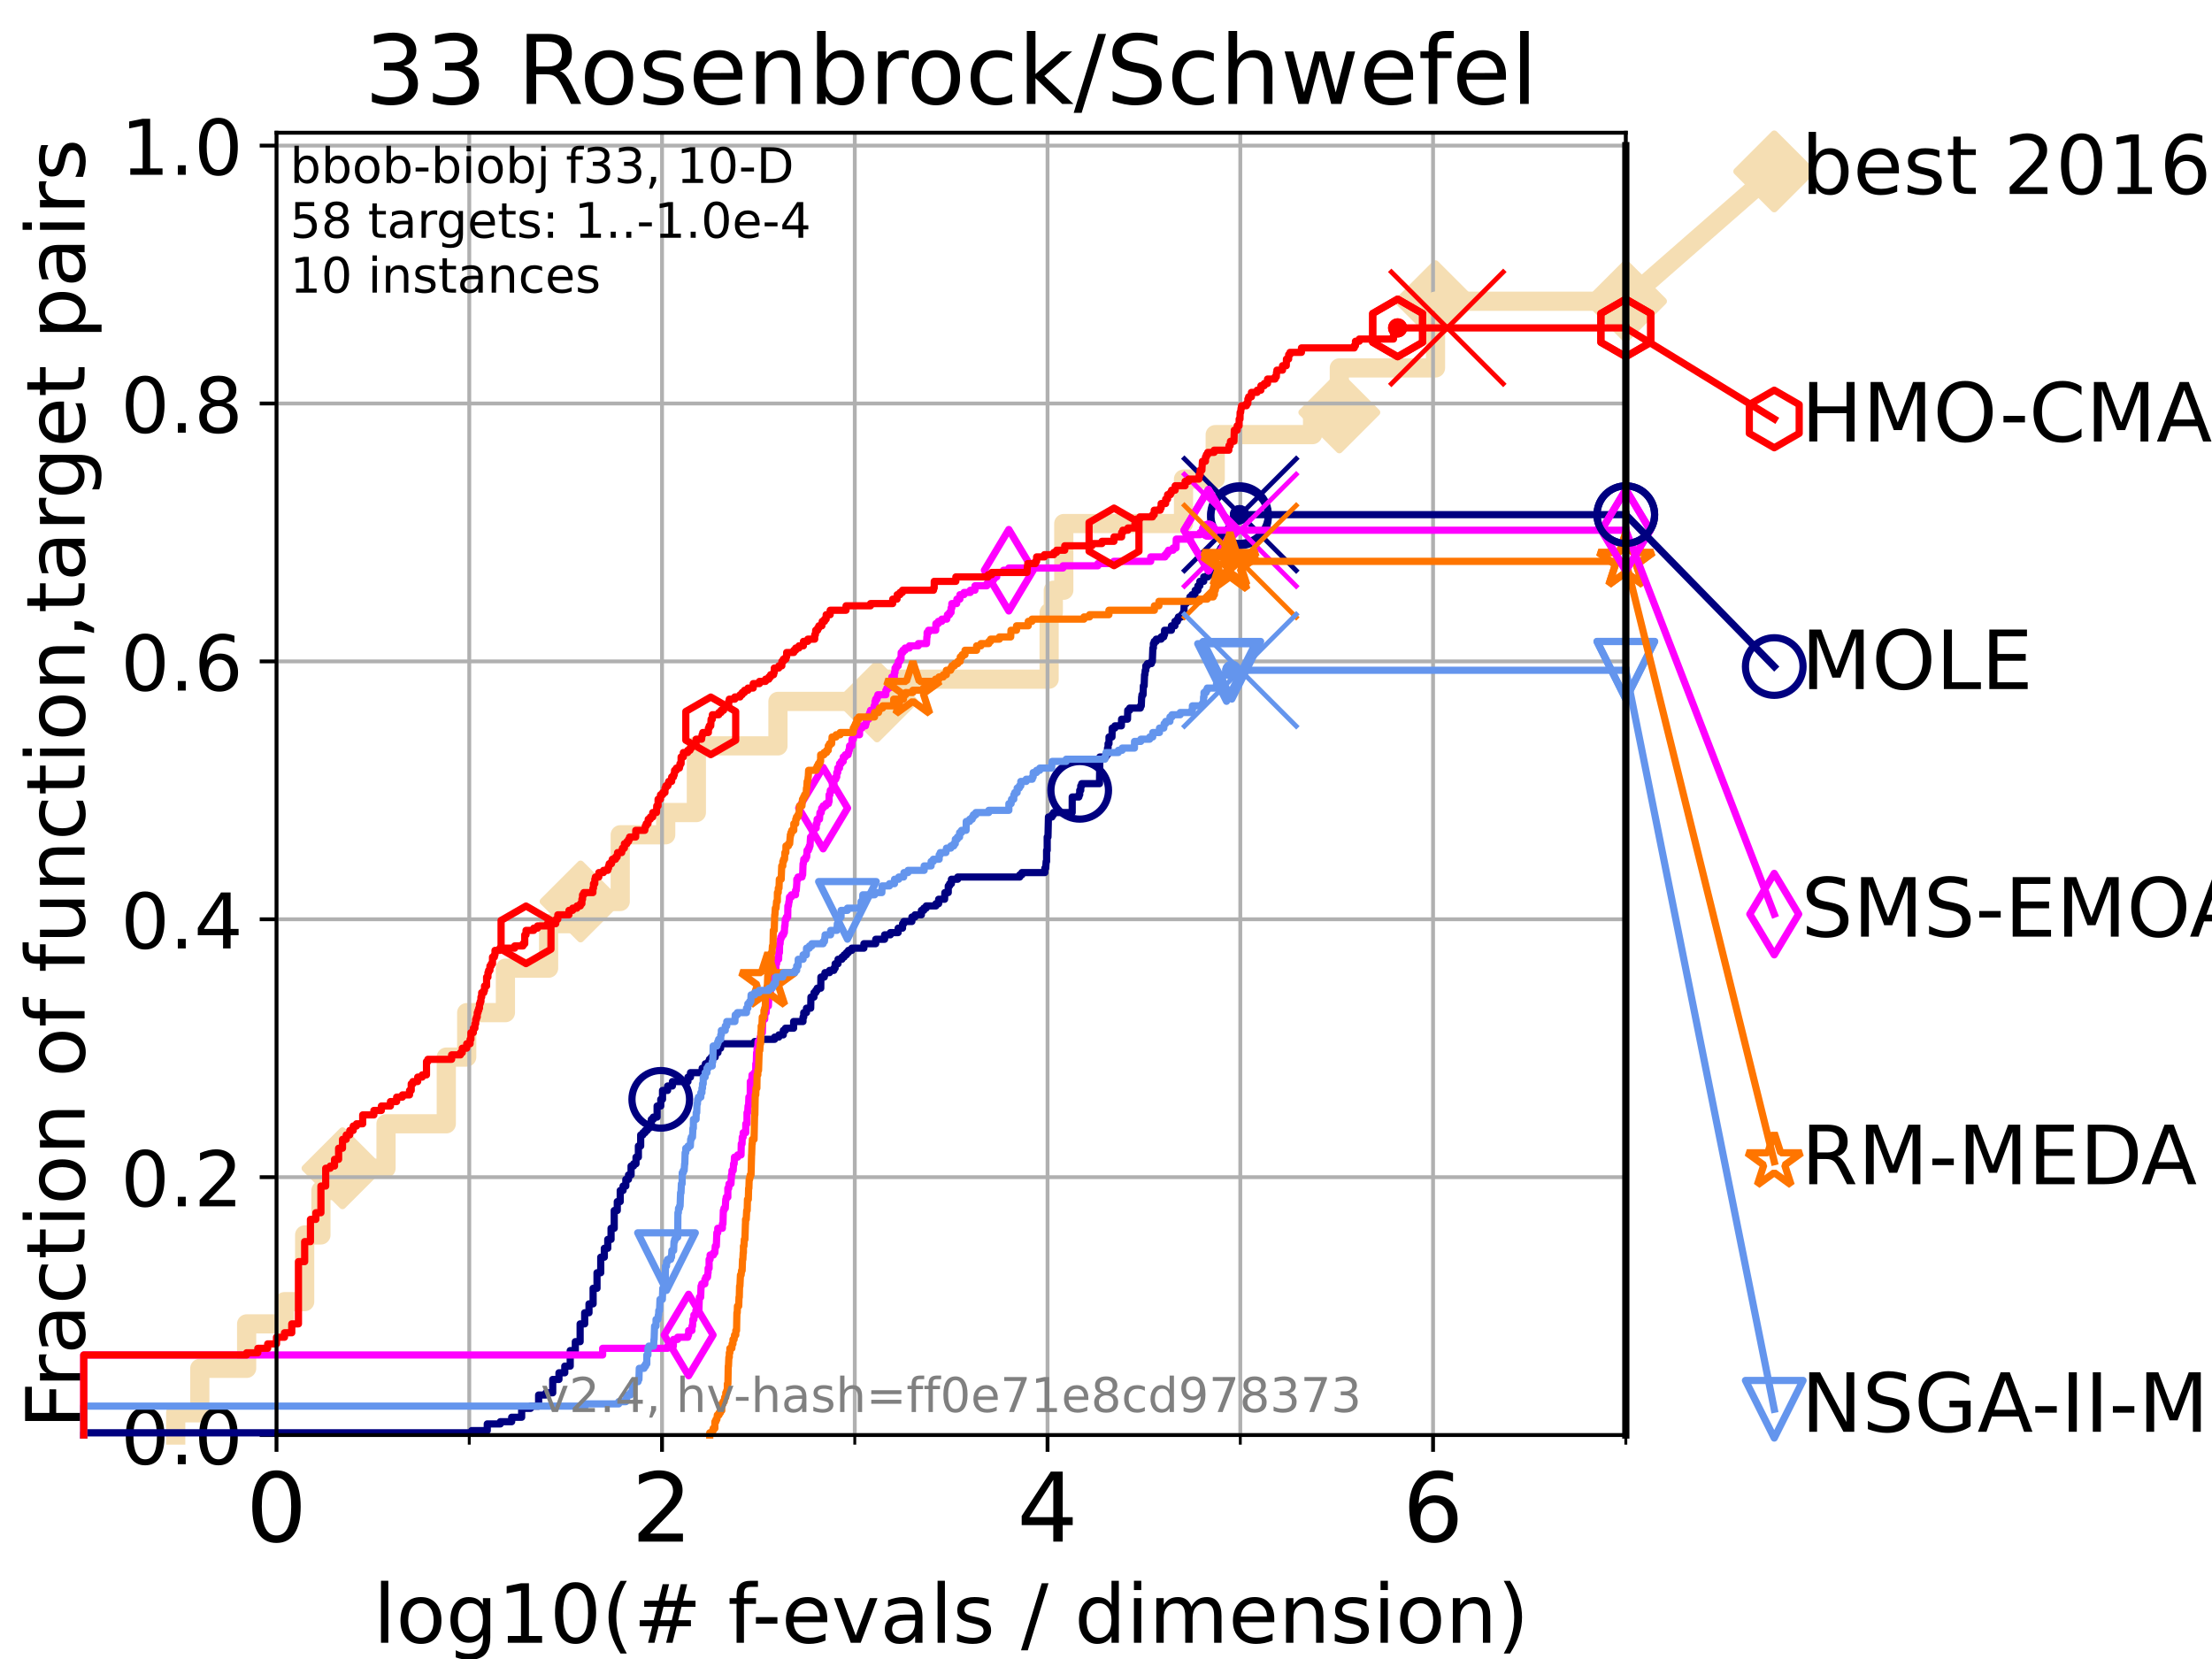 <?xml version="1.0" encoding="utf-8" standalone="no"?>
<!DOCTYPE svg PUBLIC "-//W3C//DTD SVG 1.1//EN"
  "http://www.w3.org/Graphics/SVG/1.1/DTD/svg11.dtd">
<!-- Created with matplotlib (https://matplotlib.org/) -->
<svg height="345.6pt" version="1.1" viewBox="0 0 460.8 345.6" width="460.8pt" xmlns="http://www.w3.org/2000/svg" xmlns:xlink="http://www.w3.org/1999/xlink">
 <defs>
  <style type="text/css">*{stroke-linecap:butt;stroke-linejoin:round;}</style>
 </defs>
 <g id="figure_1">
  <g id="patch_1">
   <path d="M 0 345.6 
L 460.8 345.6 
L 460.8 0 
L 0 0 
z
" style="fill:#ffffff;"/>
  </g>
  <g id="axes_1">
   <g id="patch_2">
    <path d="M 57.6 298.944 
L 338.688 298.944 
L 338.688 27.648 
L 57.6 27.648 
z
" style="fill:#ffffff;"/>
   </g>
   <g id="line2d_1">
    <path d="M 36.604 298.944 
L 36.604 294.313 
L 41.621 294.313 
L 41.621 285.05 
L 51.38 285.05 
L 51.38 275.788 
L 59.262 275.788 
L 59.262 271.157 
L 63.468 271.157 
L 63.468 257.263 
L 66.854 257.263 
L 66.854 248.001 
L 71.35 248.001 
L 71.35 243.37 
L 80.416 243.37 
L 80.416 234.107 
L 92.969 234.107 
L 92.969 220.214 
L 97.224 220.214 
L 97.224 210.951 
L 105.285 210.951 
L 105.285 201.689 
L 114.284 201.689 
L 114.284 192.426 
L 120.945 192.426 
L 120.945 187.795 
L 129.205 187.795 
L 129.205 173.901 
L 138.678 173.901 
L 138.678 169.27 
L 145.063 169.27 
L 145.063 155.377 
L 162.061 155.377 
L 162.061 146.114 
L 182.701 146.114 
L 182.701 141.483 
L 218.552 141.483 
L 218.552 127.589 
L 219.424 127.589 
L 219.424 122.958 
L 221.606 122.958 
L 221.606 109.065 
L 246.546 109.065 
L 246.546 99.802 
L 253.152 99.802 
L 253.152 90.54 
L 273.433 90.54 
L 273.433 85.909 
L 279.006 85.909 
L 279.006 76.646 
L 299.042 76.646 
L 299.042 62.753 
L 338.688 62.753 
" style="fill:none;stroke:#f5deb3;stroke-linecap:square;stroke-width:4;"/>
   </g>
   <g id="line2d_2">
    <defs>
     <path d="M -0 7.778 
L 7.778 0 
L 0 -7.778 
L -7.778 -0 
z
" id="m0c3560f3fd" style="stroke:#f5deb3;stroke-linejoin:miter;stroke-width:1.5;"/>
    </defs>
    <g>
     <use style="fill:#f5deb3;stroke:#f5deb3;stroke-linejoin:miter;stroke-width:1.5;" x="71.35" xlink:href="#m0c3560f3fd" y="243.37"/>
     <use style="fill:#f5deb3;stroke:#f5deb3;stroke-linejoin:miter;stroke-width:1.5;" x="120.945" xlink:href="#m0c3560f3fd" y="187.795"/>
     <use style="fill:#f5deb3;stroke:#f5deb3;stroke-linejoin:miter;stroke-width:1.5;" x="182.701" xlink:href="#m0c3560f3fd" y="146.114"/>
     <use style="fill:#f5deb3;stroke:#f5deb3;stroke-linejoin:miter;stroke-width:1.5;" x="279.006" xlink:href="#m0c3560f3fd" y="85.909"/>
     <use style="fill:#f5deb3;stroke:#f5deb3;stroke-linejoin:miter;stroke-width:1.5;" x="299.042" xlink:href="#m0c3560f3fd" y="62.753"/>
     <use style="fill:#f5deb3;stroke:#f5deb3;stroke-linejoin:miter;stroke-width:1.5;" x="338.688" xlink:href="#m0c3560f3fd" y="62.753"/>
    </g>
   </g>
   <g id="line2d_3">
    <path style="fill:none;stroke:#f5deb3;stroke-linecap:square;stroke-width:4;"/>
    <g/>
   </g>
   <g id="line2d_4">
    <path d="M 338.688 62.753 
L 369.608 35.706 
" style="fill:none;stroke:#f5deb3;stroke-linecap:square;stroke-width:4;"/>
    <g>
     <use style="fill:#f5deb3;stroke:#f5deb3;stroke-linejoin:miter;stroke-width:1.5;" x="338.688" xlink:href="#m0c3560f3fd" y="62.753"/>
     <use style="fill:#f5deb3;stroke:#f5deb3;stroke-linejoin:miter;stroke-width:1.5;" x="369.608" xlink:href="#m0c3560f3fd" y="35.706"/>
    </g>
   </g>
   <g id="matplotlib.axis_1">
    <g id="xtick_1">
     <g id="line2d_5">
      <path clip-path="url(#pe212419ee2)" d="M 57.6 298.944 
L 57.6 27.648 
" style="fill:none;stroke:#b0b0b0;stroke-linecap:square;stroke-width:0.8;"/>
     </g>
     <g id="line2d_6">
      <defs>
       <path d="M 0 0 
L 0 3.5 
" id="m118ff148b8" style="stroke:#000000;stroke-width:0.8;"/>
      </defs>
      <g>
       <use style="stroke:#000000;stroke-width:0.8;" x="57.6" xlink:href="#m118ff148b8" y="298.944"/>
      </g>
     </g>
     <g id="text_1">
      <!-- 0 -->
      <g transform="translate(51.237 321.141)scale(0.2 -0.2)">
       <defs>
        <path d="M 31.781 66.406 
Q 24.172 66.406 20.328 58.906 
Q 16.5 51.422 16.5 36.375 
Q 16.5 21.391 20.328 13.891 
Q 24.172 6.391 31.781 6.391 
Q 39.453 6.391 43.281 13.891 
Q 47.125 21.391 47.125 36.375 
Q 47.125 51.422 43.281 58.906 
Q 39.453 66.406 31.781 66.406 
z
M 31.781 74.219 
Q 44.047 74.219 50.516 64.516 
Q 56.984 54.828 56.984 36.375 
Q 56.984 17.969 50.516 8.266 
Q 44.047 -1.422 31.781 -1.422 
Q 19.531 -1.422 13.062 8.266 
Q 6.594 17.969 6.594 36.375 
Q 6.594 54.828 13.062 64.516 
Q 19.531 74.219 31.781 74.219 
z
" id="DejaVuSans-48"/>
       </defs>
       <use xlink:href="#DejaVuSans-48"/>
      </g>
     </g>
    </g>
    <g id="xtick_2">
     <g id="line2d_7">
      <path clip-path="url(#pe212419ee2)" d="M 137.911 298.944 
L 137.911 27.648 
" style="fill:none;stroke:#b0b0b0;stroke-linecap:square;stroke-width:0.8;"/>
     </g>
     <g id="line2d_8">
      <g>
       <use style="stroke:#000000;stroke-width:0.8;" x="137.911" xlink:href="#m118ff148b8" y="298.944"/>
      </g>
     </g>
     <g id="text_2">
      <!-- 2 -->
      <g transform="translate(131.548 321.141)scale(0.2 -0.2)">
       <defs>
        <path d="M 19.188 8.297 
L 53.609 8.297 
L 53.609 0 
L 7.328 0 
L 7.328 8.297 
Q 12.938 14.109 22.625 23.891 
Q 32.328 33.688 34.812 36.531 
Q 39.547 41.844 41.422 45.531 
Q 43.312 49.219 43.312 52.781 
Q 43.312 58.594 39.234 62.25 
Q 35.156 65.922 28.609 65.922 
Q 23.969 65.922 18.812 64.312 
Q 13.672 62.703 7.812 59.422 
L 7.812 69.391 
Q 13.766 71.781 18.938 73 
Q 24.125 74.219 28.422 74.219 
Q 39.75 74.219 46.484 68.547 
Q 53.219 62.891 53.219 53.422 
Q 53.219 48.922 51.531 44.891 
Q 49.859 40.875 45.406 35.406 
Q 44.188 33.984 37.641 27.219 
Q 31.109 20.453 19.188 8.297 
z
" id="DejaVuSans-50"/>
       </defs>
       <use xlink:href="#DejaVuSans-50"/>
      </g>
     </g>
    </g>
    <g id="xtick_3">
     <g id="line2d_9">
      <path clip-path="url(#pe212419ee2)" d="M 218.222 298.944 
L 218.222 27.648 
" style="fill:none;stroke:#b0b0b0;stroke-linecap:square;stroke-width:0.8;"/>
     </g>
     <g id="line2d_10">
      <g>
       <use style="stroke:#000000;stroke-width:0.8;" x="218.222" xlink:href="#m118ff148b8" y="298.944"/>
      </g>
     </g>
     <g id="text_3">
      <!-- 4 -->
      <g transform="translate(211.859 321.141)scale(0.2 -0.2)">
       <defs>
        <path d="M 37.797 64.312 
L 12.891 25.391 
L 37.797 25.391 
z
M 35.203 72.906 
L 47.609 72.906 
L 47.609 25.391 
L 58.016 25.391 
L 58.016 17.188 
L 47.609 17.188 
L 47.609 0 
L 37.797 0 
L 37.797 17.188 
L 4.891 17.188 
L 4.891 26.703 
z
" id="DejaVuSans-52"/>
       </defs>
       <use xlink:href="#DejaVuSans-52"/>
      </g>
     </g>
    </g>
    <g id="xtick_4">
     <g id="line2d_11">
      <path clip-path="url(#pe212419ee2)" d="M 298.533 298.944 
L 298.533 27.648 
" style="fill:none;stroke:#b0b0b0;stroke-linecap:square;stroke-width:0.8;"/>
     </g>
     <g id="line2d_12">
      <g>
       <use style="stroke:#000000;stroke-width:0.8;" x="298.533" xlink:href="#m118ff148b8" y="298.944"/>
      </g>
     </g>
     <g id="text_4">
      <!-- 6 -->
      <g transform="translate(292.17 321.141)scale(0.2 -0.2)">
       <defs>
        <path d="M 33.016 40.375 
Q 26.375 40.375 22.484 35.828 
Q 18.609 31.297 18.609 23.391 
Q 18.609 15.531 22.484 10.953 
Q 26.375 6.391 33.016 6.391 
Q 39.656 6.391 43.531 10.953 
Q 47.406 15.531 47.406 23.391 
Q 47.406 31.297 43.531 35.828 
Q 39.656 40.375 33.016 40.375 
z
M 52.594 71.297 
L 52.594 62.312 
Q 48.875 64.062 45.094 64.984 
Q 41.312 65.922 37.594 65.922 
Q 27.828 65.922 22.672 59.328 
Q 17.531 52.734 16.797 39.406 
Q 19.672 43.656 24.016 45.922 
Q 28.375 48.188 33.594 48.188 
Q 44.578 48.188 50.953 41.516 
Q 57.328 34.859 57.328 23.391 
Q 57.328 12.156 50.688 5.359 
Q 44.047 -1.422 33.016 -1.422 
Q 20.359 -1.422 13.672 8.266 
Q 6.984 17.969 6.984 36.375 
Q 6.984 53.656 15.188 63.938 
Q 23.391 74.219 37.203 74.219 
Q 40.922 74.219 44.703 73.484 
Q 48.484 72.75 52.594 71.297 
z
" id="DejaVuSans-54"/>
       </defs>
       <use xlink:href="#DejaVuSans-54"/>
      </g>
     </g>
    </g>
    <g id="xtick_5">
     <g id="line2d_13">
      <path clip-path="url(#pe212419ee2)" d="M 97.755 298.944 
L 97.755 27.648 
" style="fill:none;stroke:#b0b0b0;stroke-linecap:square;stroke-width:0.8;"/>
     </g>
     <g id="line2d_14">
      <defs>
       <path d="M 0 0 
L 0 2 
" id="m19b2d31052" style="stroke:#000000;stroke-width:0.6;"/>
      </defs>
      <g>
       <use style="stroke:#000000;stroke-width:0.6;" x="97.755" xlink:href="#m19b2d31052" y="298.944"/>
      </g>
     </g>
    </g>
    <g id="xtick_6">
     <g id="line2d_15">
      <path clip-path="url(#pe212419ee2)" d="M 178.066 298.944 
L 178.066 27.648 
" style="fill:none;stroke:#b0b0b0;stroke-linecap:square;stroke-width:0.8;"/>
     </g>
     <g id="line2d_16">
      <g>
       <use style="stroke:#000000;stroke-width:0.6;" x="178.066" xlink:href="#m19b2d31052" y="298.944"/>
      </g>
     </g>
    </g>
    <g id="xtick_7">
     <g id="line2d_17">
      <path clip-path="url(#pe212419ee2)" d="M 258.377 298.944 
L 258.377 27.648 
" style="fill:none;stroke:#b0b0b0;stroke-linecap:square;stroke-width:0.8;"/>
     </g>
     <g id="line2d_18">
      <g>
       <use style="stroke:#000000;stroke-width:0.6;" x="258.377" xlink:href="#m19b2d31052" y="298.944"/>
      </g>
     </g>
    </g>
    <g id="xtick_8">
     <g id="line2d_19">
      <path clip-path="url(#pe212419ee2)" d="M 338.688 298.944 
L 338.688 27.648 
" style="fill:none;stroke:#b0b0b0;stroke-linecap:square;stroke-width:0.8;"/>
     </g>
     <g id="line2d_20">
      <g>
       <use style="stroke:#000000;stroke-width:0.6;" x="338.688" xlink:href="#m19b2d31052" y="298.944"/>
      </g>
     </g>
    </g>
    <g id="text_5">
     <!-- log10(# f-evals / dimension) -->
     <g transform="translate(77.764 342.218)scale(0.17 -0.17)">
      <defs>
       <path d="M 9.422 75.984 
L 18.406 75.984 
L 18.406 0 
L 9.422 0 
z
" id="DejaVuSans-108"/>
       <path d="M 30.609 48.391 
Q 23.391 48.391 19.188 42.75 
Q 14.984 37.109 14.984 27.297 
Q 14.984 17.484 19.156 11.844 
Q 23.344 6.203 30.609 6.203 
Q 37.797 6.203 41.984 11.859 
Q 46.188 17.531 46.188 27.297 
Q 46.188 37.016 41.984 42.703 
Q 37.797 48.391 30.609 48.391 
z
M 30.609 56 
Q 42.328 56 49.016 48.375 
Q 55.719 40.766 55.719 27.297 
Q 55.719 13.875 49.016 6.219 
Q 42.328 -1.422 30.609 -1.422 
Q 18.844 -1.422 12.172 6.219 
Q 5.516 13.875 5.516 27.297 
Q 5.516 40.766 12.172 48.375 
Q 18.844 56 30.609 56 
z
" id="DejaVuSans-111"/>
       <path d="M 45.406 27.984 
Q 45.406 37.75 41.375 43.109 
Q 37.359 48.484 30.078 48.484 
Q 22.859 48.484 18.828 43.109 
Q 14.797 37.75 14.797 27.984 
Q 14.797 18.266 18.828 12.891 
Q 22.859 7.516 30.078 7.516 
Q 37.359 7.516 41.375 12.891 
Q 45.406 18.266 45.406 27.984 
z
M 54.391 6.781 
Q 54.391 -7.172 48.188 -13.984 
Q 42 -20.797 29.203 -20.797 
Q 24.469 -20.797 20.266 -20.094 
Q 16.062 -19.391 12.109 -17.922 
L 12.109 -9.188 
Q 16.062 -11.328 19.922 -12.344 
Q 23.781 -13.375 27.781 -13.375 
Q 36.625 -13.375 41.016 -8.766 
Q 45.406 -4.156 45.406 5.172 
L 45.406 9.625 
Q 42.625 4.781 38.281 2.391 
Q 33.938 0 27.875 0 
Q 17.828 0 11.672 7.656 
Q 5.516 15.328 5.516 27.984 
Q 5.516 40.672 11.672 48.328 
Q 17.828 56 27.875 56 
Q 33.938 56 38.281 53.609 
Q 42.625 51.219 45.406 46.391 
L 45.406 54.688 
L 54.391 54.688 
z
" id="DejaVuSans-103"/>
       <path d="M 12.406 8.297 
L 28.516 8.297 
L 28.516 63.922 
L 10.984 60.406 
L 10.984 69.391 
L 28.422 72.906 
L 38.281 72.906 
L 38.281 8.297 
L 54.391 8.297 
L 54.391 0 
L 12.406 0 
z
" id="DejaVuSans-49"/>
       <path d="M 31 75.875 
Q 24.469 64.656 21.281 53.656 
Q 18.109 42.672 18.109 31.391 
Q 18.109 20.125 21.312 9.062 
Q 24.516 -2 31 -13.188 
L 23.188 -13.188 
Q 15.875 -1.703 12.234 9.375 
Q 8.594 20.453 8.594 31.391 
Q 8.594 42.281 12.203 53.312 
Q 15.828 64.359 23.188 75.875 
z
" id="DejaVuSans-40"/>
       <path d="M 51.125 44 
L 36.922 44 
L 32.812 27.688 
L 47.125 27.688 
z
M 43.797 71.781 
L 38.719 51.516 
L 52.984 51.516 
L 58.109 71.781 
L 65.922 71.781 
L 60.891 51.516 
L 76.125 51.516 
L 76.125 44 
L 58.984 44 
L 54.984 27.688 
L 70.516 27.688 
L 70.516 20.219 
L 53.078 20.219 
L 48 0 
L 40.188 0 
L 45.219 20.219 
L 30.906 20.219 
L 25.875 0 
L 18.016 0 
L 23.094 20.219 
L 7.719 20.219 
L 7.719 27.688 
L 24.906 27.688 
L 29 44 
L 13.281 44 
L 13.281 51.516 
L 30.906 51.516 
L 35.891 71.781 
z
" id="DejaVuSans-35"/>
       <path id="DejaVuSans-32"/>
       <path d="M 37.109 75.984 
L 37.109 68.5 
L 28.516 68.5 
Q 23.688 68.5 21.797 66.547 
Q 19.922 64.594 19.922 59.516 
L 19.922 54.688 
L 34.719 54.688 
L 34.719 47.703 
L 19.922 47.703 
L 19.922 0 
L 10.891 0 
L 10.891 47.703 
L 2.297 47.703 
L 2.297 54.688 
L 10.891 54.688 
L 10.891 58.5 
Q 10.891 67.625 15.141 71.797 
Q 19.391 75.984 28.609 75.984 
z
" id="DejaVuSans-102"/>
       <path d="M 4.891 31.391 
L 31.203 31.391 
L 31.203 23.391 
L 4.891 23.391 
z
" id="DejaVuSans-45"/>
       <path d="M 56.203 29.594 
L 56.203 25.203 
L 14.891 25.203 
Q 15.484 15.922 20.484 11.062 
Q 25.484 6.203 34.422 6.203 
Q 39.594 6.203 44.453 7.469 
Q 49.312 8.734 54.109 11.281 
L 54.109 2.781 
Q 49.266 0.734 44.188 -0.344 
Q 39.109 -1.422 33.891 -1.422 
Q 20.797 -1.422 13.156 6.188 
Q 5.516 13.812 5.516 26.812 
Q 5.516 40.234 12.766 48.109 
Q 20.016 56 32.328 56 
Q 43.359 56 49.781 48.891 
Q 56.203 41.797 56.203 29.594 
z
M 47.219 32.234 
Q 47.125 39.594 43.094 43.984 
Q 39.062 48.391 32.422 48.391 
Q 24.906 48.391 20.391 44.141 
Q 15.875 39.891 15.188 32.172 
z
" id="DejaVuSans-101"/>
       <path d="M 2.984 54.688 
L 12.5 54.688 
L 29.594 8.797 
L 46.688 54.688 
L 56.203 54.688 
L 35.688 0 
L 23.484 0 
z
" id="DejaVuSans-118"/>
       <path d="M 34.281 27.484 
Q 23.391 27.484 19.188 25 
Q 14.984 22.516 14.984 16.5 
Q 14.984 11.719 18.141 8.906 
Q 21.297 6.109 26.703 6.109 
Q 34.188 6.109 38.703 11.406 
Q 43.219 16.703 43.219 25.484 
L 43.219 27.484 
z
M 52.203 31.203 
L 52.203 0 
L 43.219 0 
L 43.219 8.297 
Q 40.141 3.328 35.547 0.953 
Q 30.953 -1.422 24.312 -1.422 
Q 15.922 -1.422 10.953 3.297 
Q 6 8.016 6 15.922 
Q 6 25.141 12.172 29.828 
Q 18.359 34.516 30.609 34.516 
L 43.219 34.516 
L 43.219 35.406 
Q 43.219 41.609 39.141 45 
Q 35.062 48.391 27.688 48.391 
Q 23 48.391 18.547 47.266 
Q 14.109 46.141 10.016 43.891 
L 10.016 52.203 
Q 14.938 54.109 19.578 55.047 
Q 24.219 56 28.609 56 
Q 40.484 56 46.344 49.844 
Q 52.203 43.703 52.203 31.203 
z
" id="DejaVuSans-97"/>
       <path d="M 44.281 53.078 
L 44.281 44.578 
Q 40.484 46.531 36.375 47.5 
Q 32.281 48.484 27.875 48.484 
Q 21.188 48.484 17.844 46.438 
Q 14.5 44.391 14.5 40.281 
Q 14.5 37.156 16.891 35.375 
Q 19.281 33.594 26.516 31.984 
L 29.594 31.297 
Q 39.156 29.25 43.188 25.516 
Q 47.219 21.781 47.219 15.094 
Q 47.219 7.469 41.188 3.016 
Q 35.156 -1.422 24.609 -1.422 
Q 20.219 -1.422 15.453 -0.562 
Q 10.688 0.297 5.422 2 
L 5.422 11.281 
Q 10.406 8.688 15.234 7.391 
Q 20.062 6.109 24.812 6.109 
Q 31.156 6.109 34.562 8.281 
Q 37.984 10.453 37.984 14.406 
Q 37.984 18.062 35.516 20.016 
Q 33.062 21.969 24.703 23.781 
L 21.578 24.516 
Q 13.234 26.266 9.516 29.906 
Q 5.812 33.547 5.812 39.891 
Q 5.812 47.609 11.281 51.797 
Q 16.75 56 26.812 56 
Q 31.781 56 36.172 55.266 
Q 40.578 54.547 44.281 53.078 
z
" id="DejaVuSans-115"/>
       <path d="M 25.391 72.906 
L 33.688 72.906 
L 8.297 -9.281 
L 0 -9.281 
z
" id="DejaVuSans-47"/>
       <path d="M 45.406 46.391 
L 45.406 75.984 
L 54.391 75.984 
L 54.391 0 
L 45.406 0 
L 45.406 8.203 
Q 42.578 3.328 38.25 0.953 
Q 33.938 -1.422 27.875 -1.422 
Q 17.969 -1.422 11.734 6.484 
Q 5.516 14.406 5.516 27.297 
Q 5.516 40.188 11.734 48.094 
Q 17.969 56 27.875 56 
Q 33.938 56 38.25 53.625 
Q 42.578 51.266 45.406 46.391 
z
M 14.797 27.297 
Q 14.797 17.391 18.875 11.75 
Q 22.953 6.109 30.078 6.109 
Q 37.203 6.109 41.297 11.75 
Q 45.406 17.391 45.406 27.297 
Q 45.406 37.203 41.297 42.844 
Q 37.203 48.484 30.078 48.484 
Q 22.953 48.484 18.875 42.844 
Q 14.797 37.203 14.797 27.297 
z
" id="DejaVuSans-100"/>
       <path d="M 9.422 54.688 
L 18.406 54.688 
L 18.406 0 
L 9.422 0 
z
M 9.422 75.984 
L 18.406 75.984 
L 18.406 64.594 
L 9.422 64.594 
z
" id="DejaVuSans-105"/>
       <path d="M 52 44.188 
Q 55.375 50.25 60.062 53.125 
Q 64.75 56 71.094 56 
Q 79.641 56 84.281 50.016 
Q 88.922 44.047 88.922 33.016 
L 88.922 0 
L 79.891 0 
L 79.891 32.719 
Q 79.891 40.578 77.094 44.375 
Q 74.312 48.188 68.609 48.188 
Q 61.625 48.188 57.562 43.547 
Q 53.516 38.922 53.516 30.906 
L 53.516 0 
L 44.484 0 
L 44.484 32.719 
Q 44.484 40.625 41.703 44.406 
Q 38.922 48.188 33.109 48.188 
Q 26.219 48.188 22.156 43.531 
Q 18.109 38.875 18.109 30.906 
L 18.109 0 
L 9.078 0 
L 9.078 54.688 
L 18.109 54.688 
L 18.109 46.188 
Q 21.188 51.219 25.484 53.609 
Q 29.781 56 35.688 56 
Q 41.656 56 45.828 52.969 
Q 50 49.953 52 44.188 
z
" id="DejaVuSans-109"/>
       <path d="M 54.891 33.016 
L 54.891 0 
L 45.906 0 
L 45.906 32.719 
Q 45.906 40.484 42.875 44.328 
Q 39.844 48.188 33.797 48.188 
Q 26.516 48.188 22.312 43.547 
Q 18.109 38.922 18.109 30.906 
L 18.109 0 
L 9.078 0 
L 9.078 54.688 
L 18.109 54.688 
L 18.109 46.188 
Q 21.344 51.125 25.703 53.562 
Q 30.078 56 35.797 56 
Q 45.219 56 50.047 50.172 
Q 54.891 44.344 54.891 33.016 
z
" id="DejaVuSans-110"/>
       <path d="M 8.016 75.875 
L 15.828 75.875 
Q 23.141 64.359 26.781 53.312 
Q 30.422 42.281 30.422 31.391 
Q 30.422 20.453 26.781 9.375 
Q 23.141 -1.703 15.828 -13.188 
L 8.016 -13.188 
Q 14.5 -2 17.703 9.062 
Q 20.906 20.125 20.906 31.391 
Q 20.906 42.672 17.703 53.656 
Q 14.5 64.656 8.016 75.875 
z
" id="DejaVuSans-41"/>
      </defs>
      <use xlink:href="#DejaVuSans-108"/>
      <use x="27.783" xlink:href="#DejaVuSans-111"/>
      <use x="88.965" xlink:href="#DejaVuSans-103"/>
      <use x="152.441" xlink:href="#DejaVuSans-49"/>
      <use x="216.064" xlink:href="#DejaVuSans-48"/>
      <use x="279.688" xlink:href="#DejaVuSans-40"/>
      <use x="318.701" xlink:href="#DejaVuSans-35"/>
      <use x="402.49" xlink:href="#DejaVuSans-32"/>
      <use x="434.277" xlink:href="#DejaVuSans-102"/>
      <use x="463.982" xlink:href="#DejaVuSans-45"/>
      <use x="500.066" xlink:href="#DejaVuSans-101"/>
      <use x="561.59" xlink:href="#DejaVuSans-118"/>
      <use x="620.77" xlink:href="#DejaVuSans-97"/>
      <use x="682.049" xlink:href="#DejaVuSans-108"/>
      <use x="709.832" xlink:href="#DejaVuSans-115"/>
      <use x="761.932" xlink:href="#DejaVuSans-32"/>
      <use x="793.719" xlink:href="#DejaVuSans-47"/>
      <use x="827.41" xlink:href="#DejaVuSans-32"/>
      <use x="859.197" xlink:href="#DejaVuSans-100"/>
      <use x="922.674" xlink:href="#DejaVuSans-105"/>
      <use x="950.457" xlink:href="#DejaVuSans-109"/>
      <use x="1047.869" xlink:href="#DejaVuSans-101"/>
      <use x="1109.393" xlink:href="#DejaVuSans-110"/>
      <use x="1172.771" xlink:href="#DejaVuSans-115"/>
      <use x="1224.871" xlink:href="#DejaVuSans-105"/>
      <use x="1252.654" xlink:href="#DejaVuSans-111"/>
      <use x="1313.836" xlink:href="#DejaVuSans-110"/>
      <use x="1377.215" xlink:href="#DejaVuSans-41"/>
     </g>
    </g>
   </g>
   <g id="matplotlib.axis_2">
    <g id="ytick_1">
     <g id="line2d_21">
      <path clip-path="url(#pe212419ee2)" d="M 57.6 298.944 
L 338.688 298.944 
" style="fill:none;stroke:#b0b0b0;stroke-linecap:square;stroke-width:0.8;"/>
     </g>
     <g id="line2d_22">
      <defs>
       <path d="M 0 0 
L -3.5 0 
" id="mcdc560b267" style="stroke:#000000;stroke-width:0.8;"/>
      </defs>
      <g>
       <use style="stroke:#000000;stroke-width:0.8;" x="57.6" xlink:href="#mcdc560b267" y="298.944"/>
      </g>
     </g>
     <g id="text_6">
      <!-- 0.0 -->
      <g transform="translate(25.155 305.023)scale(0.16 -0.16)">
       <defs>
        <path d="M 10.688 12.406 
L 21 12.406 
L 21 0 
L 10.688 0 
z
" id="DejaVuSans-46"/>
       </defs>
       <use xlink:href="#DejaVuSans-48"/>
       <use x="63.623" xlink:href="#DejaVuSans-46"/>
       <use x="95.41" xlink:href="#DejaVuSans-48"/>
      </g>
     </g>
    </g>
    <g id="ytick_2">
     <g id="line2d_23">
      <path clip-path="url(#pe212419ee2)" d="M 57.6 245.222 
L 338.688 245.222 
" style="fill:none;stroke:#b0b0b0;stroke-linecap:square;stroke-width:0.8;"/>
     </g>
     <g id="line2d_24">
      <g>
       <use style="stroke:#000000;stroke-width:0.8;" x="57.6" xlink:href="#mcdc560b267" y="245.222"/>
      </g>
     </g>
     <g id="text_7">
      <!-- 0.2 -->
      <g transform="translate(25.155 251.301)scale(0.16 -0.16)">
       <use xlink:href="#DejaVuSans-48"/>
       <use x="63.623" xlink:href="#DejaVuSans-46"/>
       <use x="95.41" xlink:href="#DejaVuSans-50"/>
      </g>
     </g>
    </g>
    <g id="ytick_3">
     <g id="line2d_25">
      <path clip-path="url(#pe212419ee2)" d="M 57.6 191.5 
L 338.688 191.5 
" style="fill:none;stroke:#b0b0b0;stroke-linecap:square;stroke-width:0.8;"/>
     </g>
     <g id="line2d_26">
      <g>
       <use style="stroke:#000000;stroke-width:0.8;" x="57.6" xlink:href="#mcdc560b267" y="191.5"/>
      </g>
     </g>
     <g id="text_8">
      <!-- 0.4 -->
      <g transform="translate(25.155 197.579)scale(0.16 -0.16)">
       <use xlink:href="#DejaVuSans-48"/>
       <use x="63.623" xlink:href="#DejaVuSans-46"/>
       <use x="95.41" xlink:href="#DejaVuSans-52"/>
      </g>
     </g>
    </g>
    <g id="ytick_4">
     <g id="line2d_27">
      <path clip-path="url(#pe212419ee2)" d="M 57.6 137.778 
L 338.688 137.778 
" style="fill:none;stroke:#b0b0b0;stroke-linecap:square;stroke-width:0.8;"/>
     </g>
     <g id="line2d_28">
      <g>
       <use style="stroke:#000000;stroke-width:0.8;" x="57.6" xlink:href="#mcdc560b267" y="137.778"/>
      </g>
     </g>
     <g id="text_9">
      <!-- 0.6 -->
      <g transform="translate(25.155 143.857)scale(0.16 -0.16)">
       <use xlink:href="#DejaVuSans-48"/>
       <use x="63.623" xlink:href="#DejaVuSans-46"/>
       <use x="95.41" xlink:href="#DejaVuSans-54"/>
      </g>
     </g>
    </g>
    <g id="ytick_5">
     <g id="line2d_29">
      <path clip-path="url(#pe212419ee2)" d="M 57.6 84.056 
L 338.688 84.056 
" style="fill:none;stroke:#b0b0b0;stroke-linecap:square;stroke-width:0.8;"/>
     </g>
     <g id="line2d_30">
      <g>
       <use style="stroke:#000000;stroke-width:0.8;" x="57.6" xlink:href="#mcdc560b267" y="84.056"/>
      </g>
     </g>
     <g id="text_10">
      <!-- 0.8 -->
      <g transform="translate(25.155 90.135)scale(0.16 -0.16)">
       <defs>
        <path d="M 31.781 34.625 
Q 24.75 34.625 20.719 30.859 
Q 16.703 27.094 16.703 20.516 
Q 16.703 13.922 20.719 10.156 
Q 24.75 6.391 31.781 6.391 
Q 38.812 6.391 42.859 10.172 
Q 46.922 13.969 46.922 20.516 
Q 46.922 27.094 42.891 30.859 
Q 38.875 34.625 31.781 34.625 
z
M 21.922 38.812 
Q 15.578 40.375 12.031 44.719 
Q 8.5 49.078 8.5 55.328 
Q 8.5 64.062 14.719 69.141 
Q 20.953 74.219 31.781 74.219 
Q 42.672 74.219 48.875 69.141 
Q 55.078 64.062 55.078 55.328 
Q 55.078 49.078 51.531 44.719 
Q 48 40.375 41.703 38.812 
Q 48.828 37.156 52.797 32.312 
Q 56.781 27.484 56.781 20.516 
Q 56.781 9.906 50.312 4.234 
Q 43.844 -1.422 31.781 -1.422 
Q 19.734 -1.422 13.25 4.234 
Q 6.781 9.906 6.781 20.516 
Q 6.781 27.484 10.781 32.312 
Q 14.797 37.156 21.922 38.812 
z
M 18.312 54.391 
Q 18.312 48.734 21.844 45.562 
Q 25.391 42.391 31.781 42.391 
Q 38.141 42.391 41.719 45.562 
Q 45.312 48.734 45.312 54.391 
Q 45.312 60.062 41.719 63.234 
Q 38.141 66.406 31.781 66.406 
Q 25.391 66.406 21.844 63.234 
Q 18.312 60.062 18.312 54.391 
z
" id="DejaVuSans-56"/>
       </defs>
       <use xlink:href="#DejaVuSans-48"/>
       <use x="63.623" xlink:href="#DejaVuSans-46"/>
       <use x="95.41" xlink:href="#DejaVuSans-56"/>
      </g>
     </g>
    </g>
    <g id="ytick_6">
     <g id="line2d_31">
      <path clip-path="url(#pe212419ee2)" d="M 57.6 30.334 
L 338.688 30.334 
" style="fill:none;stroke:#b0b0b0;stroke-linecap:square;stroke-width:0.8;"/>
     </g>
     <g id="line2d_32">
      <g>
       <use style="stroke:#000000;stroke-width:0.8;" x="57.6" xlink:href="#mcdc560b267" y="30.334"/>
      </g>
     </g>
     <g id="text_11">
      <!-- 1.0 -->
      <g transform="translate(25.155 36.413)scale(0.16 -0.16)">
       <use xlink:href="#DejaVuSans-49"/>
       <use x="63.623" xlink:href="#DejaVuSans-46"/>
       <use x="95.41" xlink:href="#DejaVuSans-48"/>
      </g>
     </g>
    </g>
    <g id="text_12">
     <!-- Fraction of function,target pairs -->
     <g transform="translate(17.62 297.681)rotate(-90)scale(0.17 -0.17)">
      <defs>
       <path d="M 9.812 72.906 
L 51.703 72.906 
L 51.703 64.594 
L 19.672 64.594 
L 19.672 43.109 
L 48.578 43.109 
L 48.578 34.812 
L 19.672 34.812 
L 19.672 0 
L 9.812 0 
z
" id="DejaVuSans-70"/>
       <path d="M 41.109 46.297 
Q 39.594 47.172 37.812 47.578 
Q 36.031 48 33.891 48 
Q 26.266 48 22.188 43.047 
Q 18.109 38.094 18.109 28.812 
L 18.109 0 
L 9.078 0 
L 9.078 54.688 
L 18.109 54.688 
L 18.109 46.188 
Q 20.953 51.172 25.484 53.578 
Q 30.031 56 36.531 56 
Q 37.453 56 38.578 55.875 
Q 39.703 55.766 41.062 55.516 
z
" id="DejaVuSans-114"/>
       <path d="M 48.781 52.594 
L 48.781 44.188 
Q 44.969 46.297 41.141 47.344 
Q 37.312 48.391 33.406 48.391 
Q 24.656 48.391 19.812 42.844 
Q 14.984 37.312 14.984 27.297 
Q 14.984 17.281 19.812 11.734 
Q 24.656 6.203 33.406 6.203 
Q 37.312 6.203 41.141 7.25 
Q 44.969 8.297 48.781 10.406 
L 48.781 2.094 
Q 45.016 0.344 40.984 -0.531 
Q 36.969 -1.422 32.422 -1.422 
Q 20.062 -1.422 12.781 6.344 
Q 5.516 14.109 5.516 27.297 
Q 5.516 40.672 12.859 48.328 
Q 20.219 56 33.016 56 
Q 37.156 56 41.109 55.141 
Q 45.062 54.297 48.781 52.594 
z
" id="DejaVuSans-99"/>
       <path d="M 18.312 70.219 
L 18.312 54.688 
L 36.812 54.688 
L 36.812 47.703 
L 18.312 47.703 
L 18.312 18.016 
Q 18.312 11.328 20.141 9.422 
Q 21.969 7.516 27.594 7.516 
L 36.812 7.516 
L 36.812 0 
L 27.594 0 
Q 17.188 0 13.234 3.875 
Q 9.281 7.766 9.281 18.016 
L 9.281 47.703 
L 2.688 47.703 
L 2.688 54.688 
L 9.281 54.688 
L 9.281 70.219 
z
" id="DejaVuSans-116"/>
       <path d="M 8.5 21.578 
L 8.5 54.688 
L 17.484 54.688 
L 17.484 21.922 
Q 17.484 14.156 20.5 10.266 
Q 23.531 6.391 29.594 6.391 
Q 36.859 6.391 41.078 11.031 
Q 45.312 15.672 45.312 23.688 
L 45.312 54.688 
L 54.297 54.688 
L 54.297 0 
L 45.312 0 
L 45.312 8.406 
Q 42.047 3.422 37.719 1 
Q 33.406 -1.422 27.688 -1.422 
Q 18.266 -1.422 13.375 4.438 
Q 8.5 10.297 8.5 21.578 
z
M 31.109 56 
z
" id="DejaVuSans-117"/>
       <path d="M 11.719 12.406 
L 22.016 12.406 
L 22.016 4 
L 14.016 -11.625 
L 7.719 -11.625 
L 11.719 4 
z
" id="DejaVuSans-44"/>
       <path d="M 18.109 8.203 
L 18.109 -20.797 
L 9.078 -20.797 
L 9.078 54.688 
L 18.109 54.688 
L 18.109 46.391 
Q 20.953 51.266 25.266 53.625 
Q 29.594 56 35.594 56 
Q 45.562 56 51.781 48.094 
Q 58.016 40.188 58.016 27.297 
Q 58.016 14.406 51.781 6.484 
Q 45.562 -1.422 35.594 -1.422 
Q 29.594 -1.422 25.266 0.953 
Q 20.953 3.328 18.109 8.203 
z
M 48.688 27.297 
Q 48.688 37.203 44.609 42.844 
Q 40.531 48.484 33.406 48.484 
Q 26.266 48.484 22.188 42.844 
Q 18.109 37.203 18.109 27.297 
Q 18.109 17.391 22.188 11.75 
Q 26.266 6.109 33.406 6.109 
Q 40.531 6.109 44.609 11.75 
Q 48.688 17.391 48.688 27.297 
z
" id="DejaVuSans-112"/>
      </defs>
      <use xlink:href="#DejaVuSans-70"/>
      <use x="50.27" xlink:href="#DejaVuSans-114"/>
      <use x="91.383" xlink:href="#DejaVuSans-97"/>
      <use x="152.662" xlink:href="#DejaVuSans-99"/>
      <use x="207.643" xlink:href="#DejaVuSans-116"/>
      <use x="246.852" xlink:href="#DejaVuSans-105"/>
      <use x="274.635" xlink:href="#DejaVuSans-111"/>
      <use x="335.816" xlink:href="#DejaVuSans-110"/>
      <use x="399.195" xlink:href="#DejaVuSans-32"/>
      <use x="430.982" xlink:href="#DejaVuSans-111"/>
      <use x="492.164" xlink:href="#DejaVuSans-102"/>
      <use x="527.369" xlink:href="#DejaVuSans-32"/>
      <use x="559.156" xlink:href="#DejaVuSans-102"/>
      <use x="594.361" xlink:href="#DejaVuSans-117"/>
      <use x="657.74" xlink:href="#DejaVuSans-110"/>
      <use x="721.119" xlink:href="#DejaVuSans-99"/>
      <use x="776.1" xlink:href="#DejaVuSans-116"/>
      <use x="815.309" xlink:href="#DejaVuSans-105"/>
      <use x="843.092" xlink:href="#DejaVuSans-111"/>
      <use x="904.273" xlink:href="#DejaVuSans-110"/>
      <use x="967.652" xlink:href="#DejaVuSans-44"/>
      <use x="999.439" xlink:href="#DejaVuSans-116"/>
      <use x="1038.648" xlink:href="#DejaVuSans-97"/>
      <use x="1099.928" xlink:href="#DejaVuSans-114"/>
      <use x="1139.291" xlink:href="#DejaVuSans-103"/>
      <use x="1202.768" xlink:href="#DejaVuSans-101"/>
      <use x="1264.291" xlink:href="#DejaVuSans-116"/>
      <use x="1303.5" xlink:href="#DejaVuSans-32"/>
      <use x="1335.287" xlink:href="#DejaVuSans-112"/>
      <use x="1398.764" xlink:href="#DejaVuSans-97"/>
      <use x="1460.043" xlink:href="#DejaVuSans-105"/>
      <use x="1487.826" xlink:href="#DejaVuSans-114"/>
      <use x="1528.939" xlink:href="#DejaVuSans-115"/>
     </g>
    </g>
   </g>
   <g id="line2d_33">
    <defs>
     <path d="M 0 1.5 
C 0.398 1.5 0.779 1.342 1.061 1.061 
C 1.342 0.779 1.5 0.398 1.5 0 
C 1.5 -0.398 1.342 -0.779 1.061 -1.061 
C 0.779 -1.342 0.398 -1.5 0 -1.5 
C -0.398 -1.5 -0.779 -1.342 -1.061 -1.061 
C -1.342 -0.779 -1.5 -0.398 -1.5 0 
C -1.5 0.398 -1.342 0.779 -1.061 1.061 
C -0.779 1.342 -0.398 1.5 0 1.5 
z
" id="m3f5da3a90c" style="stroke:#f5deb3;"/>
    </defs>
    <g>
     <use style="fill:#f5deb3;stroke:#f5deb3;" x="299.042" xlink:href="#m3f5da3a90c" y="62.753"/>
     <use style="fill:#f5deb3;stroke:#f5deb3;" x="299.042" xlink:href="#m3f5da3a90c" y="62.753"/>
    </g>
   </g>
   <g id="line2d_34">
    <defs>
     <path d="M 0 1.5 
C 0.398 1.5 0.779 1.342 1.061 1.061 
C 1.342 0.779 1.5 0.398 1.5 0 
C 1.5 -0.398 1.342 -0.779 1.061 -1.061 
C 0.779 -1.342 0.398 -1.5 0 -1.5 
C -0.398 -1.5 -0.779 -1.342 -1.061 -1.061 
C -1.342 -0.779 -1.5 -0.398 -1.5 0 
C -1.5 0.398 -1.342 0.779 -1.061 1.061 
C -0.779 1.342 -0.398 1.5 0 1.5 
z
" id="mb023a3a0bb" style="stroke:#000080;"/>
    </defs>
    <g>
     <use style="fill:#000080;stroke:#000080;" x="258.211" xlink:href="#mb023a3a0bb" y="107.212"/>
     <use style="fill:#000080;stroke:#000080;" x="258.211" xlink:href="#mb023a3a0bb" y="107.212"/>
    </g>
   </g>
   <g id="line2d_35">
    <path d="M 17.445 298.944 
L 17.445 298.481 
L 98.271 298.481 
L 98.271 298.018 
L 101.507 298.018 
L 101.507 296.628 
L 104.235 296.628 
L 104.235 296.165 
L 106.594 296.165 
L 106.594 295.239 
L 108.671 295.239 
L 108.671 293.387 
L 110.527 293.387 
L 110.527 292.923 
L 112.205 292.923 
L 112.205 290.608 
L 113.735 290.608 
L 113.735 290.145 
L 115.141 290.145 
L 115.141 287.366 
L 116.443 287.366 
L 116.443 285.977 
L 117.654 285.977 
L 117.654 284.587 
L 118.787 284.587 
L 118.787 281.345 
L 119.85 281.345 
L 119.85 279.493 
L 120.852 279.493 
L 120.852 275.788 
L 121.8 275.788 
L 121.8 273.472 
L 122.699 273.472 
L 122.699 271.62 
L 123.554 271.62 
L 123.554 268.378 
L 124.369 268.378 
L 124.369 265.136 
L 125.147 265.136 
L 125.147 261.894 
L 125.892 261.894 
L 125.892 260.042 
L 126.607 260.042 
L 126.607 258.189 
L 127.294 258.189 
L 127.294 255.874 
L 127.954 255.874 
L 127.954 252.169 
L 128.591 252.169 
L 128.591 250.316 
L 129.205 250.316 
L 129.205 248.001 
L 129.798 248.001 
L 129.798 247.075 
L 130.371 247.075 
L 130.371 245.685 
L 130.927 245.685 
L 130.927 244.759 
L 131.465 244.759 
L 131.465 242.906 
L 131.987 242.906 
L 131.987 242.443 
L 132.494 242.443 
L 132.494 241.054 
L 132.987 241.054 
L 132.987 238.738 
L 133.466 238.738 
L 133.466 236.423 
L 133.932 236.423 
L 133.932 235.96 
L 134.386 235.96 
L 134.386 235.496 
L 134.829 235.496 
L 134.829 235.033 
L 135.26 235.033 
L 135.26 234.107 
L 135.682 234.107 
L 135.682 233.181 
L 136.093 233.181 
L 136.093 232.718 
L 136.887 232.718 
L 136.887 230.402 
L 137.647 230.402 
L 137.647 229.013 
L 138.015 229.013 
L 138.015 227.16 
L 139.074 227.16 
L 139.074 226.234 
L 140.073 226.234 
L 140.073 225.308 
L 143.312 225.308 
L 143.312 224.382 
L 143.841 224.382 
L 143.841 223.455 
L 146.27 223.455 
L 146.27 222.529 
L 146.937 222.529 
L 146.937 221.603 
L 147.58 221.603 
L 147.58 221.14 
L 147.789 221.14 
L 147.789 220.677 
L 148.2 220.677 
L 148.2 220.214 
L 148.994 220.214 
L 148.994 219.287 
L 149.566 219.287 
L 149.566 218.361 
L 150.12 218.361 
L 150.12 217.435 
L 157.197 217.435 
L 157.197 216.972 
L 158.455 216.972 
L 158.455 216.509 
L 161.37 216.509 
L 161.37 216.045 
L 162.243 216.045 
L 162.243 215.582 
L 163.177 215.582 
L 163.177 214.656 
L 163.618 214.656 
L 163.618 214.193 
L 165.324 214.193 
L 165.324 212.804 
L 167.278 212.804 
L 167.278 211.877 
L 167.43 211.877 
L 167.43 210.951 
L 168.001 210.951 
L 168.001 210.025 
L 168.882 210.025 
L 168.933 207.709 
L 169.566 207.709 
L 169.566 206.783 
L 169.942 206.783 
L 169.942 206.32 
L 170.24 206.32 
L 170.24 205.857 
L 170.98 205.857 
L 171.007 203.541 
L 171.716 203.541 
L 171.716 203.078 
L 171.854 203.078 
L 171.854 202.615 
L 172.811 202.615 
L 172.811 202.152 
L 173.715 202.152 
L 173.715 201.689 
L 173.975 201.689 
L 173.975 200.762 
L 174.576 200.762 
L 174.576 199.836 
L 175.393 199.836 
L 175.393 199.373 
L 175.853 199.373 
L 175.853 198.91 
L 176.337 198.91 
L 176.337 198.447 
L 176.744 198.447 
L 176.744 197.984 
L 177.443 197.984 
L 177.443 197.521 
L 179.963 197.521 
L 179.963 196.594 
L 182.43 196.594 
L 182.43 195.668 
L 184.277 195.668 
L 184.277 194.742 
L 185.483 194.742 
L 185.483 194.279 
L 187.098 194.279 
L 187.098 193.353 
L 188.014 193.353 
L 188.014 192.426 
L 188.283 192.426 
L 188.283 191.963 
L 189.964 191.963 
L 189.964 191.037 
L 190.61 191.037 
L 190.61 190.574 
L 191.943 190.574 
L 191.943 189.648 
L 192.447 189.648 
L 192.447 189.184 
L 192.949 189.184 
L 192.949 188.721 
L 194.964 188.721 
L 194.964 188.258 
L 195.535 188.258 
L 195.535 187.332 
L 196.775 187.332 
L 196.831 185.943 
L 197.539 185.943 
L 197.539 184.553 
L 197.818 184.553 
L 197.818 184.09 
L 198.195 184.09 
L 198.195 183.164 
L 199.503 183.164 
L 199.503 182.701 
L 212.429 182.701 
L 212.429 182.238 
L 212.879 182.238 
L 212.879 181.775 
L 217.658 181.775 
L 217.658 180.848 
L 217.84 180.848 
L 217.929 179.459 
L 218.024 179.459 
L 218.024 177.143 
L 218.149 177.143 
L 218.149 174.365 
L 218.313 174.365 
L 218.409 170.196 
L 219.146 170.196 
L 219.146 169.733 
L 219.458 169.733 
L 219.458 169.27 
L 223.358 169.27 
L 223.363 166.028 
L 224.745 166.028 
L 224.745 165.565 
L 224.923 165.565 
L 224.923 164.639 
L 225.14 164.639 
L 225.14 163.713 
L 225.338 163.713 
L 225.338 163.25 
L 229.045 163.25 
L 229.117 157.692 
L 230.371 157.692 
L 230.371 157.229 
L 230.716 157.229 
L 230.716 155.84 
L 230.831 155.84 
L 230.831 154.914 
L 231.024 154.914 
L 231.024 153.524 
L 231.647 153.524 
L 231.689 151.672 
L 232.253 151.672 
L 232.253 151.209 
L 233.604 151.209 
L 233.645 149.819 
L 234.879 149.819 
L 234.928 147.967 
L 235.329 147.967 
L 235.329 147.504 
L 237.56 147.504 
L 237.56 147.04 
L 237.752 147.04 
L 237.827 145.188 
L 237.892 145.188 
L 237.892 144.725 
L 238.119 144.725 
L 238.181 142.872 
L 238.347 142.872 
L 238.43 140.557 
L 238.503 140.557 
L 238.575 139.631 
L 238.69 139.631 
L 238.69 138.704 
L 239.023 138.704 
L 239.023 138.241 
L 239.861 138.241 
L 239.861 137.778 
L 240.052 137.778 
L 240.16 134.999 
L 240.268 134.999 
L 240.268 134.073 
L 240.448 134.073 
L 240.448 133.61 
L 240.866 133.61 
L 240.866 133.147 
L 241.885 133.147 
L 241.885 132.684 
L 242.426 132.684 
L 242.426 132.221 
L 242.595 132.221 
L 242.595 131.294 
L 244.03 131.294 
L 244.03 130.368 
L 244.761 130.368 
L 244.761 129.442 
L 245.27 129.442 
L 245.27 128.979 
L 245.482 128.979 
L 245.482 128.516 
L 246.149 128.516 
L 246.149 128.053 
L 246.477 128.053 
L 246.477 127.589 
L 246.621 127.589 
L 246.701 125.737 
L 247.093 125.737 
L 247.093 125.274 
L 247.836 125.274 
L 247.878 124.348 
L 248.31 124.348 
L 248.31 123.884 
L 248.925 123.884 
L 248.98 122.958 
L 249.544 122.958 
L 249.544 122.032 
L 249.957 122.032 
L 249.957 121.106 
L 250.761 121.106 
L 250.761 120.179 
L 251.6 120.179 
L 251.6 119.716 
L 252.212 119.716 
L 252.255 118.327 
L 252.52 118.327 
L 252.573 117.401 
L 252.933 117.401 
L 252.95 116.475 
L 253.265 116.475 
L 253.265 115.548 
L 254.071 115.548 
L 254.071 114.622 
L 254.322 114.622 
L 254.322 114.159 
L 254.672 114.159 
L 254.672 113.696 
L 254.971 113.696 
L 255.003 112.77 
L 255.152 112.77 
L 255.152 111.843 
L 255.563 111.843 
L 255.587 110.454 
L 255.993 110.454 
L 255.993 109.991 
L 256.469 109.991 
L 256.469 109.528 
L 257.012 109.528 
L 257.057 108.601 
L 257.997 108.601 
L 257.997 107.675 
L 258.211 107.675 
L 258.211 107.212 
L 338.688 107.212 
L 338.688 107.212 
" style="fill:none;stroke:#000080;stroke-linecap:square;stroke-width:1.5;"/>
   </g>
   <g id="line2d_36">
    <defs>
     <path d="M 0 6 
C 1.591 6 3.117 5.368 4.243 4.243 
C 5.368 3.117 6 1.591 6 0 
C 6 -1.591 5.368 -3.117 4.243 -4.243 
C 3.117 -5.368 1.591 -6 0 -6 
C -1.591 -6 -3.117 -5.368 -4.243 -4.243 
C -5.368 -3.117 -6 -1.591 -6 0 
C -6 1.591 -5.368 3.117 -4.243 4.243 
C -3.117 5.368 -1.591 6 0 6 
z
" id="mced17352dc" style="stroke:#000080;stroke-width:1.5;"/>
    </defs>
    <g>
     <use style="fill-opacity:0;stroke:#000080;stroke-width:1.5;" x="137.647" xlink:href="#mced17352dc" y="229.013"/>
     <use style="fill-opacity:0;stroke:#000080;stroke-width:1.5;" x="224.923" xlink:href="#mced17352dc" y="164.639"/>
     <use style="fill-opacity:0;stroke:#000080;stroke-width:1.5;" x="258.211" xlink:href="#mced17352dc" y="107.675"/>
     <use style="fill-opacity:0;stroke:#000080;stroke-width:1.5;" x="258.211" xlink:href="#mced17352dc" y="107.212"/>
     <use style="fill-opacity:0;stroke:#000080;stroke-width:1.5;" x="338.688" xlink:href="#mced17352dc" y="107.212"/>
    </g>
   </g>
   <g id="line2d_37">
    <path style="fill:none;stroke:#000080;stroke-linecap:square;stroke-width:1.5;"/>
    <g/>
   </g>
   <g id="line2d_38">
    <path clip-path="url(#pe212419ee2)" d="M 258.377 107.212 
" style="fill:none;stroke:#000080;stroke-linecap:square;stroke-width:1.5;"/>
    <defs>
     <path d="M -12 12 
L 12 -12 
M -12 -12 
L 12 12 
" id="meefa60a379" style="stroke:#000080;"/>
    </defs>
    <g clip-path="url(#pe212419ee2)">
     <use style="fill:#000080;stroke:#000080;" x="258.377" xlink:href="#meefa60a379" y="107.212"/>
    </g>
   </g>
   <g id="line2d_39">
    <defs>
     <path d="M 0 1.5 
C 0.398 1.5 0.779 1.342 1.061 1.061 
C 1.342 0.779 1.5 0.398 1.5 0 
C 1.5 -0.398 1.342 -0.779 1.061 -1.061 
C 0.779 -1.342 0.398 -1.5 0 -1.5 
C -0.398 -1.5 -0.779 -1.342 -1.061 -1.061 
C -1.342 -0.779 -1.5 -0.398 -1.5 0 
C -1.5 0.398 -1.342 0.779 -1.061 1.061 
C -0.779 1.342 -0.398 1.5 0 1.5 
z
" id="m160c855ade" style="stroke:#ff00ff;"/>
    </defs>
    <g>
     <use style="fill:#ff00ff;stroke:#ff00ff;" x="251.741" xlink:href="#m160c855ade" y="110.454"/>
     <use style="fill:#ff00ff;stroke:#ff00ff;" x="251.741" xlink:href="#m160c855ade" y="110.454"/>
    </g>
   </g>
   <g id="line2d_40">
    <path d="M 17.445 298.944 
L 17.445 282.272 
L 125.542 282.272 
L 125.542 280.882 
L 139.074 280.882 
L 139.074 280.419 
L 140.272 280.419 
L 140.287 279.03 
L 141.163 279.03 
L 141.163 278.567 
L 143.286 278.567 
L 143.286 278.104 
L 143.452 278.104 
L 143.452 277.177 
L 144.136 277.177 
L 144.148 276.251 
L 144.27 276.251 
L 144.342 274.862 
L 144.546 274.862 
L 144.546 273.935 
L 144.959 273.935 
L 144.959 273.009 
L 145.587 273.009 
L 145.688 270.231 
L 145.965 270.231 
L 146.042 267.915 
L 146.194 267.915 
L 146.194 267.452 
L 146.833 267.452 
L 146.833 266.526 
L 147.031 266.526 
L 147.031 266.062 
L 147.389 266.062 
L 147.48 265.136 
L 147.51 265.136 
L 147.51 264.21 
L 147.72 264.21 
L 147.72 262.357 
L 147.927 262.357 
L 147.927 261.431 
L 148.63 261.431 
L 148.63 260.968 
L 148.92 260.968 
L 149.003 259.579 
L 149.223 259.579 
L 149.332 256.8 
L 149.522 256.8 
L 149.522 255.874 
L 150.489 255.874 
L 150.489 254.948 
L 150.607 254.948 
L 150.683 252.169 
L 150.816 252.169 
L 150.816 251.706 
L 151.089 251.706 
L 151.187 249.853 
L 151.284 249.853 
L 151.284 249.39 
L 151.621 249.39 
L 151.621 247.538 
L 151.803 247.538 
L 151.866 246.611 
L 152.276 246.611 
L 152.375 244.759 
L 152.451 244.759 
L 152.489 243.833 
L 152.737 243.833 
L 152.811 242.443 
L 152.937 242.443 
L 153.003 241.054 
L 153.666 241.054 
L 153.666 240.591 
L 154.372 240.591 
L 154.419 238.275 
L 154.588 238.275 
L 154.628 236.886 
L 154.814 236.886 
L 154.814 235.96 
L 155.348 235.96 
L 155.361 234.107 
L 155.609 234.107 
L 155.616 231.792 
L 155.754 231.792 
L 155.829 230.402 
L 155.941 230.402 
L 156.003 228.55 
L 156.285 228.55 
L 156.303 225.308 
L 156.593 225.308 
L 156.664 223.918 
L 157.145 223.918 
L 157.145 223.455 
L 157.432 223.455 
L 157.444 221.603 
L 157.546 221.603 
L 157.608 219.287 
L 157.709 219.287 
L 157.709 218.361 
L 157.849 218.361 
L 157.926 216.972 
L 158.239 216.972 
L 158.239 216.509 
L 158.353 216.509 
L 158.353 216.045 
L 158.493 216.045 
L 158.493 215.119 
L 158.816 215.119 
L 158.895 212.34 
L 159.299 212.34 
L 159.334 210.951 
L 159.613 210.951 
L 159.648 209.562 
L 160.069 209.562 
L 160.172 207.246 
L 160.476 207.246 
L 160.533 205.857 
L 160.656 205.857 
L 160.675 204.004 
L 161.329 204.004 
L 161.329 203.078 
L 161.497 203.078 
L 161.569 202.152 
L 161.623 202.152 
L 161.668 200.762 
L 161.792 200.762 
L 161.792 199.836 
L 162.2 199.836 
L 162.239 198.447 
L 162.372 198.447 
L 162.398 196.594 
L 162.513 196.594 
L 162.556 195.668 
L 162.661 195.668 
L 162.661 195.205 
L 162.875 195.205 
L 162.875 194.742 
L 163.21 194.742 
L 163.21 194.279 
L 163.397 194.279 
L 163.461 192.889 
L 163.53 192.889 
L 163.59 191.5 
L 163.812 191.5 
L 163.812 191.037 
L 164.094 191.037 
L 164.129 188.721 
L 164.245 188.721 
L 164.353 187.795 
L 164.41 187.795 
L 164.467 186.869 
L 164.851 186.869 
L 164.851 186.406 
L 165.729 186.406 
L 165.729 185.479 
L 165.877 185.479 
L 165.978 184.09 
L 165.989 184.09 
L 165.989 183.164 
L 166.248 183.164 
L 166.248 182.701 
L 167.067 182.701 
L 167.067 182.238 
L 167.207 182.238 
L 167.288 179.922 
L 167.362 179.922 
L 167.443 178.996 
L 167.848 178.996 
L 167.848 178.533 
L 168.045 178.533 
L 168.125 177.143 
L 168.41 177.143 
L 168.41 176.68 
L 168.603 176.68 
L 168.603 176.217 
L 168.743 176.217 
L 168.847 174.365 
L 169.19 174.365 
L 169.19 173.901 
L 169.34 173.901 
L 169.34 173.438 
L 169.455 173.438 
L 169.455 172.512 
L 170.031 172.512 
L 170.031 171.586 
L 170.207 171.586 
L 170.223 170.66 
L 170.719 170.66 
L 170.812 169.27 
L 171.08 169.27 
L 171.168 168.344 
L 171.473 168.344 
L 171.473 167.881 
L 172.042 167.881 
L 172.042 167.418 
L 172.588 167.418 
L 172.588 166.955 
L 172.714 166.955 
L 172.714 165.565 
L 172.888 165.565 
L 172.965 164.639 
L 173.399 164.639 
L 173.399 163.25 
L 173.731 163.25 
L 173.731 162.323 
L 174.109 162.323 
L 174.109 161.86 
L 174.305 161.86 
L 174.305 160.934 
L 174.512 160.934 
L 174.512 160.008 
L 174.882 160.008 
L 174.888 159.082 
L 175.236 159.082 
L 175.236 158.618 
L 175.658 158.618 
L 175.658 157.692 
L 176.083 157.692 
L 176.083 157.229 
L 176.669 157.229 
L 176.669 156.766 
L 176.808 156.766 
L 176.808 156.303 
L 176.939 156.303 
L 176.984 155.377 
L 177.45 155.377 
L 177.494 153.987 
L 177.773 153.987 
L 177.773 153.061 
L 179.054 153.061 
L 179.076 151.672 
L 179.556 151.672 
L 179.556 151.209 
L 180.302 151.209 
L 180.302 150.745 
L 180.434 150.745 
L 180.482 149.819 
L 180.963 149.819 
L 181.012 148.893 
L 181.193 148.893 
L 181.193 148.43 
L 181.349 148.43 
L 181.349 147.967 
L 182.095 147.967 
L 182.095 147.04 
L 182.278 147.04 
L 182.278 146.114 
L 182.414 146.114 
L 182.414 145.651 
L 182.707 145.651 
L 182.707 145.188 
L 182.871 145.188 
L 182.871 144.725 
L 184.534 144.725 
L 184.534 143.799 
L 184.748 143.799 
L 184.748 143.336 
L 185.267 143.336 
L 185.364 141.946 
L 185.779 141.946 
L 185.779 141.02 
L 186.312 141.02 
L 186.312 140.094 
L 186.453 140.094 
L 186.453 139.167 
L 186.72 139.167 
L 186.72 138.704 
L 187.113 138.704 
L 187.128 137.778 
L 187.454 137.778 
L 187.454 137.315 
L 187.701 137.315 
L 187.731 135.926 
L 188.081 135.926 
L 188.081 135.462 
L 188.549 135.462 
L 188.549 134.999 
L 189.446 134.999 
L 189.446 134.536 
L 191.302 134.536 
L 191.302 134.073 
L 193.017 134.073 
L 193.084 132.684 
L 193.133 132.684 
L 193.133 131.757 
L 193.426 131.757 
L 193.426 131.294 
L 194.928 131.294 
L 194.964 129.905 
L 195.464 129.905 
L 195.464 129.442 
L 196.198 129.442 
L 196.198 128.979 
L 197.236 128.979 
L 197.236 128.516 
L 197.368 128.516 
L 197.368 128.053 
L 197.798 128.053 
L 197.798 127.589 
L 198.122 127.589 
L 198.122 126.663 
L 198.28 126.663 
L 198.28 125.737 
L 199.302 125.737 
L 199.337 124.811 
L 199.967 124.811 
L 199.967 123.884 
L 200.815 123.884 
L 200.815 123.421 
L 202.133 123.421 
L 202.133 122.958 
L 203.103 122.958 
L 203.103 122.032 
L 205.577 122.032 
L 205.577 121.569 
L 206.758 121.569 
L 206.758 120.643 
L 207.11 120.643 
L 207.11 120.179 
L 207.637 120.179 
L 207.637 119.253 
L 209.044 119.253 
L 209.044 118.79 
L 210.155 118.79 
L 210.155 118.327 
L 221.433 118.327 
L 221.433 117.864 
L 228.708 117.864 
L 228.708 117.401 
L 232.017 117.401 
L 232.017 116.938 
L 239.714 116.938 
L 239.714 116.011 
L 242.706 116.011 
L 242.706 115.548 
L 243.102 115.548 
L 243.102 115.085 
L 243.409 115.085 
L 243.409 114.622 
L 244.373 114.622 
L 244.373 114.159 
L 244.991 114.159 
L 245.035 112.306 
L 247.974 112.306 
L 247.974 111.38 
L 250.012 111.38 
L 250.012 110.917 
L 251.741 110.917 
L 251.741 110.454 
L 338.688 110.454 
L 338.688 110.454 
" style="fill:none;stroke:#ff00ff;stroke-linecap:square;stroke-width:1.5;"/>
   </g>
   <g id="line2d_41">
    <defs>
     <path d="M -0 8.485 
L 5.091 0 
L 0 -8.485 
L -5.091 -0 
z
" id="md5c68f4cb2" style="stroke:#ff00ff;stroke-linejoin:miter;stroke-width:1.5;"/>
    </defs>
    <g>
     <use style="fill-opacity:0;stroke:#ff00ff;stroke-linejoin:miter;stroke-width:1.5;" x="143.452" xlink:href="#md5c68f4cb2" y="278.104"/>
     <use style="fill-opacity:0;stroke:#ff00ff;stroke-linejoin:miter;stroke-width:1.5;" x="171.473" xlink:href="#md5c68f4cb2" y="168.344"/>
     <use style="fill-opacity:0;stroke:#ff00ff;stroke-linejoin:miter;stroke-width:1.5;" x="210.155" xlink:href="#md5c68f4cb2" y="118.79"/>
     <use style="fill-opacity:0;stroke:#ff00ff;stroke-linejoin:miter;stroke-width:1.5;" x="251.741" xlink:href="#md5c68f4cb2" y="110.454"/>
     <use style="fill-opacity:0;stroke:#ff00ff;stroke-linejoin:miter;stroke-width:1.5;" x="251.741" xlink:href="#md5c68f4cb2" y="110.454"/>
     <use style="fill-opacity:0;stroke:#ff00ff;stroke-linejoin:miter;stroke-width:1.5;" x="338.688" xlink:href="#md5c68f4cb2" y="110.454"/>
    </g>
   </g>
   <g id="line2d_42">
    <path style="fill:none;stroke:#ff00ff;stroke-linecap:square;stroke-width:1.5;"/>
    <g/>
   </g>
   <g id="line2d_43">
    <path clip-path="url(#pe212419ee2)" d="M 258.377 110.454 
" style="fill:none;stroke:#ff00ff;stroke-linecap:square;stroke-width:1.5;"/>
    <defs>
     <path d="M -12 12 
L 12 -12 
M -12 -12 
L 12 12 
" id="m1fc7996568" style="stroke:#ff00ff;"/>
    </defs>
    <g clip-path="url(#pe212419ee2)">
     <use style="fill:#ff00ff;stroke:#ff00ff;" x="258.377" xlink:href="#m1fc7996568" y="110.454"/>
    </g>
   </g>
   <g id="line2d_44">
    <defs>
     <path d="M 0 1.5 
C 0.398 1.5 0.779 1.342 1.061 1.061 
C 1.342 0.779 1.5 0.398 1.5 0 
C 1.5 -0.398 1.342 -0.779 1.061 -1.061 
C 0.779 -1.342 0.398 -1.5 0 -1.5 
C -0.398 -1.5 -0.779 -1.342 -1.061 -1.061 
C -1.342 -0.779 -1.5 -0.398 -1.5 0 
C -1.5 0.398 -1.342 0.779 -1.061 1.061 
C -0.779 1.342 -0.398 1.5 0 1.5 
z
" id="mf676011455" style="stroke:#ff7500;"/>
    </defs>
    <g>
     <use style="fill:#ff7500;stroke:#ff7500;" x="256.216" xlink:href="#mf676011455" y="116.938"/>
     <use style="fill:#ff7500;stroke:#ff7500;" x="256.216" xlink:href="#mf676011455" y="116.938"/>
    </g>
   </g>
   <g id="line2d_45">
    <path d="M 147.849 298.944 
L 147.849 298.481 
L 148.402 298.481 
L 148.402 298.018 
L 148.573 298.018 
L 148.573 297.555 
L 148.92 297.555 
L 148.92 296.165 
L 149.141 296.165 
L 149.141 295.702 
L 149.341 295.702 
L 149.432 294.776 
L 149.788 294.776 
L 149.788 294.313 
L 150.068 294.313 
L 150.068 293.85 
L 150.353 293.85 
L 150.353 292.46 
L 150.616 292.46 
L 150.616 291.997 
L 150.866 291.997 
L 150.966 291.071 
L 151.187 291.071 
L 151.187 290.145 
L 151.381 290.145 
L 151.381 289.682 
L 151.518 289.682 
L 151.518 288.292 
L 151.637 288.292 
L 151.708 284.587 
L 151.756 284.587 
L 151.835 282.735 
L 151.928 282.735 
L 151.928 281.809 
L 152.045 281.809 
L 152.045 280.882 
L 152.466 280.882 
L 152.512 279.956 
L 152.692 279.956 
L 152.692 279.03 
L 152.93 279.03 
L 153.018 278.104 
L 153.28 278.104 
L 153.28 277.177 
L 153.438 277.177 
L 153.509 273.472 
L 153.581 273.472 
L 153.623 272.083 
L 153.89 272.083 
L 153.946 270.231 
L 154.008 270.231 
L 154.064 267.915 
L 154.14 267.915 
L 154.249 265.599 
L 154.392 265.599 
L 154.48 264.673 
L 154.601 264.673 
L 154.681 262.357 
L 154.754 262.357 
L 154.814 260.968 
L 154.867 260.968 
L 154.867 259.579 
L 154.979 259.579 
L 155.051 258.189 
L 155.181 258.189 
L 155.284 254.948 
L 155.303 254.948 
L 155.303 254.021 
L 155.457 254.021 
L 155.546 252.169 
L 155.654 252.169 
L 155.71 249.853 
L 155.892 249.853 
L 155.947 247.538 
L 156.009 247.538 
L 156.065 245.685 
L 156.169 245.685 
L 156.169 245.222 
L 156.285 245.222 
L 156.285 244.759 
L 156.455 244.759 
L 156.563 240.591 
L 156.581 240.591 
L 156.658 238.275 
L 156.712 238.275 
L 156.729 237.349 
L 157.087 237.349 
L 157.192 232.255 
L 157.249 232.255 
L 157.324 228.087 
L 157.444 228.087 
L 157.483 226.697 
L 157.67 226.697 
L 157.715 223.918 
L 157.871 223.918 
L 157.871 222.992 
L 158.02 222.992 
L 158.124 219.75 
L 158.135 219.75 
L 158.135 218.824 
L 158.282 218.824 
L 158.353 217.435 
L 158.444 217.435 
L 158.546 214.656 
L 158.567 214.656 
L 158.567 213.73 
L 158.732 213.73 
L 158.795 211.877 
L 159.129 211.877 
L 159.15 210.488 
L 159.283 210.488 
L 159.283 210.025 
L 159.416 210.025 
L 159.492 207.246 
L 159.738 207.246 
L 159.808 205.394 
L 159.858 205.394 
L 159.946 203.078 
L 160.04 203.078 
L 160.05 202.152 
L 160.23 202.152 
L 160.278 200.762 
L 160.538 200.762 
L 160.614 199.836 
L 160.675 199.836 
L 160.689 198.447 
L 160.826 198.447 
L 160.91 197.057 
L 161.022 197.057 
L 161.096 193.816 
L 161.288 193.816 
L 161.389 190.574 
L 161.434 190.574 
L 161.511 189.184 
L 161.668 189.184 
L 161.77 187.795 
L 161.929 187.795 
L 161.947 185.943 
L 162.126 185.943 
L 162.135 185.016 
L 162.282 185.016 
L 162.346 183.164 
L 162.737 183.164 
L 162.846 180.385 
L 163.074 180.385 
L 163.074 179.459 
L 163.23 179.459 
L 163.23 178.996 
L 163.437 178.996 
L 163.506 177.606 
L 163.709 177.606 
L 163.729 176.217 
L 164.245 176.217 
L 164.245 175.754 
L 164.505 175.754 
L 164.604 174.365 
L 164.638 174.365 
L 164.638 173.901 
L 164.761 173.901 
L 164.761 173.438 
L 164.944 173.438 
L 164.944 172.975 
L 165.361 172.975 
L 165.364 171.586 
L 165.768 171.586 
L 165.768 170.66 
L 165.919 170.66 
L 165.919 170.196 
L 166.224 170.196 
L 166.224 169.733 
L 166.419 169.733 
L 166.528 168.344 
L 166.545 168.344 
L 166.545 167.881 
L 167.063 167.881 
L 167.171 166.492 
L 167.398 166.492 
L 167.398 166.028 
L 167.615 166.028 
L 167.615 165.565 
L 167.927 165.565 
L 168.001 164.176 
L 168.066 164.176 
L 168.141 162.787 
L 168.26 162.787 
L 168.352 161.86 
L 168.376 161.86 
L 168.446 160.471 
L 170.023 160.471 
L 170.023 160.008 
L 170.242 160.008 
L 170.242 159.545 
L 170.487 159.545 
L 170.487 159.082 
L 170.791 159.082 
L 170.791 158.618 
L 170.949 158.618 
L 170.957 157.229 
L 171.653 157.229 
L 171.653 156.766 
L 172.196 156.766 
L 172.196 156.303 
L 172.542 156.303 
L 172.542 155.377 
L 172.803 155.377 
L 172.803 154.914 
L 173.248 154.914 
L 173.338 153.524 
L 174.168 153.524 
L 174.168 153.061 
L 175.015 153.061 
L 175.015 152.598 
L 177.751 152.598 
L 177.751 151.672 
L 177.989 151.672 
L 177.989 151.209 
L 178.209 151.209 
L 178.209 150.745 
L 178.492 150.745 
L 178.499 149.819 
L 178.909 149.819 
L 178.909 149.356 
L 182.177 149.356 
L 182.177 148.43 
L 183.019 148.43 
L 183.019 147.967 
L 183.196 147.967 
L 183.196 147.504 
L 183.867 147.504 
L 183.867 147.04 
L 186.158 147.04 
L 186.172 145.651 
L 188.207 145.651 
L 188.207 144.725 
L 188.675 144.725 
L 188.675 144.262 
L 190.16 144.262 
L 190.16 143.799 
L 192.359 143.799 
L 192.359 143.336 
L 193.111 143.336 
L 193.111 142.872 
L 194.083 142.872 
L 194.083 141.946 
L 194.87 141.946 
L 194.87 141.483 
L 195.604 141.483 
L 195.604 141.02 
L 196.498 141.02 
L 196.498 140.557 
L 197.147 140.557 
L 197.147 139.631 
L 198.036 139.631 
L 198.036 139.167 
L 198.289 139.167 
L 198.289 138.704 
L 198.853 138.704 
L 198.853 138.241 
L 199.52 138.241 
L 199.52 137.778 
L 200.038 137.778 
L 200.038 136.852 
L 200.426 136.852 
L 200.426 136.389 
L 201.029 136.389 
L 201.029 135.462 
L 203.447 135.462 
L 203.447 134.536 
L 204.347 134.536 
L 204.347 134.073 
L 205.996 134.073 
L 205.996 133.61 
L 206.367 133.61 
L 206.367 133.147 
L 208.201 133.147 
L 208.201 132.684 
L 210.55 132.684 
L 210.604 131.294 
L 211.759 131.294 
L 211.759 130.368 
L 214.2 130.368 
L 214.2 129.442 
L 214.985 129.442 
L 214.985 128.979 
L 225.81 128.979 
L 225.81 128.516 
L 226.982 128.516 
L 226.982 128.053 
L 231.005 128.053 
L 231.005 127.126 
L 240.48 127.126 
L 240.48 126.2 
L 241.42 126.2 
L 241.42 125.274 
L 249.897 125.274 
L 249.897 124.811 
L 251.488 124.811 
L 251.488 124.348 
L 252.745 124.348 
L 252.745 123.884 
L 252.987 123.884 
L 252.987 122.958 
L 253.177 122.958 
L 253.269 122.032 
L 253.347 122.032 
L 253.42 119.716 
L 255.155 119.716 
L 255.155 119.253 
L 255.579 119.253 
L 255.579 118.79 
L 255.742 118.79 
L 255.742 118.327 
L 255.961 118.327 
L 255.961 117.864 
L 256.216 117.864 
L 256.216 116.938 
L 338.688 116.938 
L 338.688 116.938 
" style="fill:none;stroke:#ff7500;stroke-linecap:square;stroke-width:1.5;"/>
   </g>
   <g id="line2d_46">
    <defs>
     <path d="M 0 -6 
L -1.347 -1.854 
L -5.706 -1.854 
L -2.18 0.708 
L -3.527 4.854 
L -0 2.292 
L 3.527 4.854 
L 2.18 0.708 
L 5.706 -1.854 
L 1.347 -1.854 
z
" id="m59f8ab106e" style="stroke:#ff7500;stroke-linejoin:bevel;stroke-width:1.5;"/>
    </defs>
    <g>
     <use style="fill-opacity:0;stroke:#ff7500;stroke-linejoin:bevel;stroke-width:1.5;" x="159.946" xlink:href="#m59f8ab106e" y="204.467"/>
     <use style="fill-opacity:0;stroke:#ff7500;stroke-linejoin:bevel;stroke-width:1.5;" x="190.16" xlink:href="#m59f8ab106e" y="143.799"/>
     <use style="fill-opacity:0;stroke:#ff7500;stroke-linejoin:bevel;stroke-width:1.5;" x="256.216" xlink:href="#m59f8ab106e" y="117.864"/>
     <use style="fill-opacity:0;stroke:#ff7500;stroke-linejoin:bevel;stroke-width:1.5;" x="256.216" xlink:href="#m59f8ab106e" y="116.938"/>
     <use style="fill-opacity:0;stroke:#ff7500;stroke-linejoin:bevel;stroke-width:1.5;" x="338.688" xlink:href="#m59f8ab106e" y="116.938"/>
    </g>
   </g>
   <g id="line2d_47">
    <path style="fill:none;stroke:#ff7500;stroke-linecap:square;stroke-width:1.5;"/>
    <g/>
   </g>
   <g id="line2d_48">
    <path clip-path="url(#pe212419ee2)" d="M 258.377 116.938 
" style="fill:none;stroke:#ff7500;stroke-linecap:square;stroke-width:1.5;"/>
    <defs>
     <path d="M -12 12 
L 12 -12 
M -12 -12 
L 12 12 
" id="m9249b65cf5" style="stroke:#ff7500;"/>
    </defs>
    <g clip-path="url(#pe212419ee2)">
     <use style="fill:#ff7500;stroke:#ff7500;" x="258.377" xlink:href="#m9249b65cf5" y="116.938"/>
    </g>
   </g>
   <g id="line2d_49">
    <defs>
     <path d="M 0 1.5 
C 0.398 1.5 0.779 1.342 1.061 1.061 
C 1.342 0.779 1.5 0.398 1.5 0 
C 1.5 -0.398 1.342 -0.779 1.061 -1.061 
C 0.779 -1.342 0.398 -1.5 0 -1.5 
C -0.398 -1.5 -0.779 -1.342 -1.061 -1.061 
C -1.342 -0.779 -1.5 -0.398 -1.5 0 
C -1.5 0.398 -1.342 0.779 -1.061 1.061 
C -0.779 1.342 -0.398 1.5 0 1.5 
z
" id="mbe32ef6e97" style="stroke:#6495ed;"/>
    </defs>
    <g>
     <use style="fill:#6495ed;stroke:#6495ed;" x="256.61" xlink:href="#mbe32ef6e97" y="139.631"/>
     <use style="fill:#6495ed;stroke:#6495ed;" x="256.61" xlink:href="#mbe32ef6e97" y="139.631"/>
    </g>
   </g>
   <g id="line2d_50">
    <path d="M 17.445 298.944 
L 17.445 292.923 
L 121.931 292.923 
L 121.931 292.46 
L 128.886 292.46 
L 128.886 291.997 
L 130.371 291.997 
L 130.371 291.534 
L 130.532 291.534 
L 130.532 290.608 
L 131.313 290.608 
L 131.313 290.145 
L 131.716 290.145 
L 131.716 288.755 
L 131.889 288.755 
L 131.889 287.829 
L 132.917 287.829 
L 132.917 287.366 
L 133.102 287.366 
L 133.171 285.05 
L 134.171 285.05 
L 134.171 284.587 
L 134.492 284.587 
L 134.492 284.124 
L 134.745 284.124 
L 134.745 282.272 
L 134.974 282.272 
L 134.974 280.882 
L 135.159 280.882 
L 135.159 280.419 
L 136.151 280.419 
L 136.228 279.03 
L 136.266 279.03 
L 136.362 276.251 
L 136.664 276.251 
L 136.664 274.862 
L 137.053 274.862 
L 137.144 273.935 
L 137.199 273.935 
L 137.235 273.009 
L 137.398 273.009 
L 137.487 270.694 
L 137.98 270.694 
L 138.067 268.378 
L 138.239 268.378 
L 138.341 266.526 
L 138.595 266.526 
L 138.628 263.747 
L 138.845 263.747 
L 138.845 262.821 
L 139.074 262.821 
L 139.074 262.357 
L 139.715 262.357 
L 139.715 261.894 
L 139.887 261.894 
L 139.965 260.505 
L 140.333 260.505 
L 140.409 258.653 
L 140.529 258.653 
L 140.529 258.189 
L 140.723 258.189 
L 140.723 257.726 
L 141.177 257.726 
L 141.221 252.632 
L 141.321 252.632 
L 141.35 251.706 
L 141.564 251.706 
L 141.564 251.243 
L 141.676 251.243 
L 141.774 248.464 
L 141.872 248.464 
L 141.941 246.611 
L 142.093 246.611 
L 142.12 244.296 
L 142.338 244.296 
L 142.338 243.833 
L 142.526 243.833 
L 142.62 242.443 
L 142.66 242.443 
L 142.726 240.128 
L 142.858 240.128 
L 142.858 239.201 
L 143.324 239.201 
L 143.324 238.738 
L 143.816 238.738 
L 143.878 237.349 
L 144.001 237.349 
L 144.001 236.886 
L 144.258 236.886 
L 144.342 235.033 
L 144.439 235.033 
L 144.451 233.181 
L 145.005 233.181 
L 145.028 231.792 
L 145.144 231.792 
L 145.19 229.939 
L 145.293 229.939 
L 145.327 229.013 
L 145.497 229.013 
L 145.497 228.55 
L 145.998 228.55 
L 145.998 227.623 
L 146.227 227.623 
L 146.227 226.697 
L 146.346 226.697 
L 146.346 225.771 
L 146.495 225.771 
L 146.495 224.382 
L 146.896 224.382 
L 146.896 223.455 
L 147.267 223.455 
L 147.267 222.529 
L 147.55 222.529 
L 147.55 222.066 
L 148.373 222.066 
L 148.373 221.14 
L 148.497 221.14 
L 148.564 217.898 
L 149.35 217.898 
L 149.35 217.435 
L 149.53 217.435 
L 149.53 216.972 
L 149.7 216.972 
L 149.7 216.509 
L 150.146 216.509 
L 150.146 215.582 
L 150.267 215.582 
L 150.267 214.656 
L 151.089 214.656 
L 151.089 213.73 
L 151.397 213.73 
L 151.397 212.804 
L 153.098 212.804 
L 153.164 211.414 
L 153.602 211.414 
L 153.602 210.951 
L 155.508 210.951 
L 155.508 210.025 
L 155.786 210.025 
L 155.786 209.099 
L 156.145 209.099 
L 156.145 208.635 
L 156.412 208.635 
L 156.467 207.246 
L 157.232 207.246 
L 157.232 206.783 
L 158.146 206.783 
L 158.146 206.32 
L 160.186 206.32 
L 160.186 205.857 
L 160.896 205.857 
L 160.896 205.394 
L 161.174 205.394 
L 161.174 204.931 
L 161.538 204.931 
L 161.614 203.541 
L 163.058 203.541 
L 163.058 203.078 
L 163.21 203.078 
L 163.21 202.615 
L 165.601 202.615 
L 165.601 202.152 
L 165.964 202.152 
L 165.964 201.226 
L 166.269 201.226 
L 166.283 199.836 
L 167.298 199.836 
L 167.298 198.91 
L 167.961 198.91 
L 168.014 197.521 
L 168.612 197.521 
L 168.612 197.057 
L 169.114 197.057 
L 169.114 196.594 
L 171.473 196.594 
L 171.473 196.131 
L 171.751 196.131 
L 171.836 195.205 
L 171.883 195.205 
L 171.883 194.742 
L 173.026 194.742 
L 173.026 193.816 
L 174.348 193.816 
L 174.428 192.426 
L 174.724 192.426 
L 174.815 191.037 
L 175.207 191.037 
L 175.218 189.648 
L 176.538 189.648 
L 176.538 189.184 
L 179.214 189.184 
L 179.214 188.721 
L 179.383 188.721 
L 179.383 187.795 
L 179.695 187.795 
L 179.735 186.406 
L 182.199 186.406 
L 182.199 185.943 
L 183.71 185.943 
L 183.751 184.553 
L 185.289 184.553 
L 185.289 184.09 
L 186.345 184.09 
L 186.345 183.164 
L 187.218 183.164 
L 187.218 182.701 
L 188.248 182.701 
L 188.309 181.775 
L 189.154 181.775 
L 189.154 181.311 
L 192.519 181.311 
L 192.519 180.385 
L 193.969 180.385 
L 193.969 179.459 
L 194.421 179.459 
L 194.421 178.996 
L 195.644 178.996 
L 195.644 178.07 
L 195.877 178.07 
L 195.877 177.606 
L 197.05 177.606 
L 197.05 177.143 
L 197.166 177.143 
L 197.166 176.68 
L 198.073 176.68 
L 198.073 176.217 
L 198.694 176.217 
L 198.694 175.754 
L 199.01 175.754 
L 199.01 174.828 
L 199.439 174.828 
L 199.439 174.365 
L 199.901 174.365 
L 199.901 173.438 
L 200.307 173.438 
L 200.307 172.975 
L 201.254 172.975 
L 201.283 171.123 
L 202 171.123 
L 202 170.66 
L 202.522 170.66 
L 202.522 170.196 
L 202.775 170.196 
L 202.775 169.733 
L 203.284 169.733 
L 203.284 169.27 
L 205.976 169.27 
L 205.976 168.807 
L 210.165 168.807 
L 210.165 167.418 
L 210.636 167.418 
L 210.72 166.492 
L 211.189 166.492 
L 211.189 165.565 
L 211.394 165.565 
L 211.394 165.102 
L 211.888 165.102 
L 211.888 164.176 
L 212.344 164.176 
L 212.344 163.713 
L 212.648 163.713 
L 212.648 162.787 
L 213.774 162.787 
L 213.774 162.323 
L 215.034 162.323 
L 215.034 161.86 
L 215.229 161.86 
L 215.229 160.934 
L 215.934 160.934 
L 215.934 160.471 
L 216.6 160.471 
L 216.6 160.008 
L 219.074 160.008 
L 219.17 158.618 
L 222.111 158.618 
L 222.111 158.155 
L 230.162 158.155 
L 230.162 157.692 
L 230.303 157.692 
L 230.406 156.766 
L 232.971 156.766 
L 232.971 156.303 
L 233.764 156.303 
L 233.764 155.84 
L 236.328 155.84 
L 236.34 154.45 
L 237.651 154.45 
L 237.651 153.987 
L 239.503 153.987 
L 239.503 153.524 
L 240.137 153.524 
L 240.137 152.598 
L 241.542 152.598 
L 241.542 151.672 
L 242.441 151.672 
L 242.51 150.745 
L 242.833 150.745 
L 242.833 150.282 
L 243.72 150.282 
L 243.72 149.356 
L 244.14 149.356 
L 244.14 148.893 
L 245.861 148.893 
L 245.861 148.43 
L 248.235 148.43 
L 248.235 147.967 
L 248.397 147.967 
L 248.397 147.04 
L 250.422 147.04 
L 250.422 146.577 
L 250.69 146.577 
L 250.728 145.188 
L 250.814 145.188 
L 250.814 144.262 
L 251.26 144.262 
L 251.26 143.799 
L 251.498 143.799 
L 251.498 143.336 
L 253.424 143.336 
L 253.424 142.409 
L 253.935 142.409 
L 253.935 141.946 
L 254.647 141.946 
L 254.647 141.02 
L 254.784 141.02 
L 254.784 140.557 
L 255.507 140.557 
L 255.507 140.094 
L 256.61 140.094 
L 256.61 139.631 
L 338.688 139.631 
L 338.688 139.631 
" style="fill:none;stroke:#6495ed;stroke-linecap:square;stroke-width:1.5;"/>
   </g>
   <g id="line2d_51">
    <defs>
     <path d="M -0 6 
L 6 -6 
L -6 -6 
z
" id="m8ed91e2670" style="stroke:#6495ed;stroke-linejoin:miter;stroke-width:1.5;"/>
    </defs>
    <g>
     <use style="fill-opacity:0;stroke:#6495ed;stroke-linejoin:miter;stroke-width:1.5;" x="138.845" xlink:href="#m8ed91e2670" y="262.821"/>
     <use style="fill-opacity:0;stroke:#6495ed;stroke-linejoin:miter;stroke-width:1.5;" x="176.538" xlink:href="#m8ed91e2670" y="189.648"/>
     <use style="fill-opacity:0;stroke:#6495ed;stroke-linejoin:miter;stroke-width:1.5;" x="255.507" xlink:href="#m8ed91e2670" y="140.094"/>
     <use style="fill-opacity:0;stroke:#6495ed;stroke-linejoin:miter;stroke-width:1.5;" x="256.61" xlink:href="#m8ed91e2670" y="139.631"/>
     <use style="fill-opacity:0;stroke:#6495ed;stroke-linejoin:miter;stroke-width:1.5;" x="338.688" xlink:href="#m8ed91e2670" y="139.631"/>
    </g>
   </g>
   <g id="line2d_52">
    <path style="fill:none;stroke:#6495ed;stroke-linecap:square;stroke-width:1.5;"/>
    <g/>
   </g>
   <g id="line2d_53">
    <path clip-path="url(#pe212419ee2)" d="M 258.379 139.631 
" style="fill:none;stroke:#6495ed;stroke-linecap:square;stroke-width:1.5;"/>
    <defs>
     <path d="M -12 12 
L 12 -12 
M -12 -12 
L 12 12 
" id="m656ea4883b" style="stroke:#6495ed;"/>
    </defs>
    <g clip-path="url(#pe212419ee2)">
     <use style="fill:#6495ed;stroke:#6495ed;" x="258.379" xlink:href="#m656ea4883b" y="139.631"/>
    </g>
   </g>
   <g id="line2d_54">
    <defs>
     <path d="M 0 1.5 
C 0.398 1.5 0.779 1.342 1.061 1.061 
C 1.342 0.779 1.5 0.398 1.5 0 
C 1.5 -0.398 1.342 -0.779 1.061 -1.061 
C 0.779 -1.342 0.398 -1.5 0 -1.5 
C -0.398 -1.5 -0.779 -1.342 -1.061 -1.061 
C -1.342 -0.779 -1.5 -0.398 -1.5 0 
C -1.5 0.398 -1.342 0.779 -1.061 1.061 
C -0.779 1.342 -0.398 1.5 0 1.5 
z
" id="m4dab0898dd" style="stroke:#ff0000;"/>
    </defs>
    <g>
     <use style="fill:#ff0000;stroke:#ff0000;" x="291.153" xlink:href="#m4dab0898dd" y="68.31"/>
     <use style="fill:#ff0000;stroke:#ff0000;" x="291.153" xlink:href="#m4dab0898dd" y="68.31"/>
    </g>
   </g>
   <g id="line2d_55">
    <path d="M 17.445 298.944 
L 17.445 282.272 
L 51.38 282.272 
L 51.38 281.809 
L 53.709 281.809 
L 53.709 280.882 
L 55.763 280.882 
L 55.763 279.956 
L 57.6 279.956 
L 57.6 278.567 
L 59.262 278.567 
L 59.262 277.64 
L 60.78 277.64 
L 60.78 275.788 
L 62.175 275.788 
L 62.175 262.821 
L 63.468 262.821 
L 63.468 258.653 
L 64.671 258.653 
L 64.671 254.021 
L 65.797 254.021 
L 65.797 252.632 
L 66.854 252.632 
L 66.854 247.075 
L 67.851 247.075 
L 67.851 243.37 
L 68.793 243.37 
L 68.793 242.906 
L 69.688 242.906 
L 69.688 241.517 
L 70.539 241.517 
L 70.539 239.201 
L 71.35 239.201 
L 71.35 237.349 
L 72.125 237.349 
L 72.125 236.423 
L 72.868 236.423 
L 72.868 235.496 
L 73.579 235.496 
L 73.579 234.57 
L 74.263 234.57 
L 74.263 234.107 
L 75.556 234.107 
L 75.556 232.255 
L 77.885 232.255 
L 77.885 231.328 
L 79.447 231.328 
L 79.447 230.402 
L 81.334 230.402 
L 81.334 229.476 
L 82.627 229.476 
L 82.627 228.55 
L 83.83 228.55 
L 83.83 228.087 
L 85.315 228.087 
L 85.315 227.16 
L 85.667 227.16 
L 85.667 225.771 
L 86.013 225.771 
L 86.013 225.308 
L 87.01 225.308 
L 87.01 224.382 
L 87.952 224.382 
L 87.952 223.918 
L 88.847 223.918 
L 88.847 221.14 
L 89.135 221.14 
L 89.135 220.677 
L 94.081 220.677 
L 94.081 219.75 
L 95.918 219.75 
L 95.918 219.287 
L 96.301 219.287 
L 96.301 218.361 
L 97.224 218.361 
L 97.224 217.435 
L 97.929 217.435 
L 97.929 216.509 
L 98.101 216.509 
L 98.101 215.119 
L 98.606 215.119 
L 98.606 214.193 
L 98.935 214.193 
L 98.935 213.267 
L 99.098 213.267 
L 99.098 212.34 
L 99.258 212.34 
L 99.258 211.877 
L 99.418 211.877 
L 99.418 210.951 
L 99.575 210.951 
L 99.575 210.488 
L 99.732 210.488 
L 99.732 210.025 
L 99.887 210.025 
L 99.887 209.099 
L 100.04 209.099 
L 100.04 208.635 
L 100.193 208.635 
L 100.193 207.709 
L 100.344 207.709 
L 100.344 206.783 
L 100.789 206.783 
L 100.789 206.32 
L 100.935 206.32 
L 100.935 205.394 
L 101.366 205.394 
L 101.366 203.541 
L 101.647 203.541 
L 101.647 202.615 
L 101.786 202.615 
L 101.786 202.152 
L 102.06 202.152 
L 102.06 201.226 
L 102.331 201.226 
L 102.331 200.762 
L 102.597 200.762 
L 102.597 199.373 
L 102.989 199.373 
L 102.989 198.91 
L 103.118 198.91 
L 103.118 197.984 
L 104.115 197.984 
L 104.115 197.521 
L 107.213 197.521 
L 107.213 197.057 
L 108.949 197.057 
L 108.949 196.594 
L 109.312 196.594 
L 109.312 194.742 
L 109.58 194.742 
L 109.58 193.816 
L 111.186 193.816 
L 111.186 193.353 
L 111.975 193.353 
L 111.975 192.889 
L 114.012 192.889 
L 114.012 192.426 
L 115.773 192.426 
L 115.835 191.5 
L 116.203 191.5 
L 116.203 190.574 
L 118.524 190.574 
L 118.524 189.648 
L 119.301 189.648 
L 119.301 189.184 
L 120.191 189.184 
L 120.191 188.721 
L 120.899 188.721 
L 120.899 188.258 
L 121.219 188.258 
L 121.219 187.332 
L 121.355 187.332 
L 121.355 186.406 
L 121.624 186.406 
L 121.624 185.943 
L 123.514 185.943 
L 123.514 185.016 
L 123.633 185.016 
L 123.633 184.09 
L 123.908 184.09 
L 123.908 183.164 
L 124.024 183.164 
L 124.024 182.701 
L 124.744 182.701 
L 124.744 181.775 
L 125.718 181.775 
L 125.718 181.311 
L 126.607 181.311 
L 126.607 180.848 
L 126.773 180.848 
L 126.773 180.385 
L 126.905 180.385 
L 126.905 179.922 
L 127.39 179.922 
L 127.39 179.459 
L 127.548 179.459 
L 127.548 178.996 
L 128.23 178.996 
L 128.23 178.533 
L 128.561 178.533 
L 128.65 177.606 
L 129.518 177.606 
L 129.518 177.143 
L 129.658 177.143 
L 129.658 176.68 
L 130.073 176.68 
L 130.073 175.754 
L 130.612 175.754 
L 130.612 175.291 
L 130.953 175.291 
L 130.953 174.828 
L 131.16 174.828 
L 131.16 174.365 
L 132.423 174.365 
L 132.446 172.975 
L 134.322 172.975 
L 134.429 172.049 
L 134.619 172.049 
L 134.619 171.586 
L 134.994 171.586 
L 135.036 170.66 
L 135.482 170.66 
L 135.482 170.196 
L 135.976 170.196 
L 135.976 169.27 
L 136.757 169.27 
L 136.813 167.881 
L 137.09 167.881 
L 137.09 166.492 
L 137.594 166.492 
L 137.594 165.565 
L 138.05 165.565 
L 138.05 165.102 
L 138.528 165.102 
L 138.528 164.176 
L 138.695 164.176 
L 138.695 163.713 
L 139.14 163.713 
L 139.14 163.25 
L 139.301 163.25 
L 139.301 162.787 
L 139.918 162.787 
L 139.918 161.86 
L 140.303 161.86 
L 140.303 161.397 
L 140.469 161.397 
L 140.529 160.471 
L 140.9 160.471 
L 140.9 160.008 
L 141.535 160.008 
L 141.535 159.545 
L 141.648 159.545 
L 141.648 159.082 
L 141.886 159.082 
L 141.886 157.692 
L 142.352 157.692 
L 142.352 156.766 
L 143.26 156.766 
L 143.26 156.303 
L 143.754 156.303 
L 143.754 155.84 
L 144.038 155.84 
L 144.038 155.377 
L 144.76 155.377 
L 144.76 154.914 
L 145.005 154.914 
L 145.005 153.987 
L 146.162 153.987 
L 146.249 153.061 
L 146.399 153.061 
L 146.399 152.598 
L 147.57 152.598 
L 147.57 151.672 
L 147.75 151.672 
L 147.75 151.209 
L 148.064 151.209 
L 148.132 149.819 
L 148.392 149.819 
L 148.392 148.893 
L 149.744 148.893 
L 149.744 148.43 
L 150.215 148.43 
L 150.215 147.967 
L 150.741 147.967 
L 150.741 147.504 
L 150.949 147.504 
L 150.949 147.04 
L 151.795 147.04 
L 151.795 146.114 
L 151.921 146.114 
L 151.921 145.651 
L 153.076 145.651 
L 153.076 145.188 
L 154.167 145.188 
L 154.167 144.725 
L 154.608 144.725 
L 154.608 144.262 
L 155.096 144.262 
L 155.096 143.799 
L 155.811 143.799 
L 155.811 143.336 
L 156.906 143.336 
L 156.906 142.409 
L 158.212 142.409 
L 158.212 141.946 
L 159.477 141.946 
L 159.477 141.483 
L 160.172 141.483 
L 160.172 141.02 
L 160.533 141.02 
L 160.533 140.557 
L 161.16 140.557 
L 161.16 140.094 
L 161.298 140.094 
L 161.298 139.167 
L 162.239 139.167 
L 162.239 138.704 
L 162.875 138.704 
L 162.875 137.778 
L 163.185 137.778 
L 163.185 137.315 
L 163.709 137.315 
L 163.709 136.852 
L 163.871 136.852 
L 163.871 135.926 
L 165.361 135.926 
L 165.361 135.462 
L 165.75 135.462 
L 165.75 134.999 
L 166.436 134.999 
L 166.436 134.536 
L 167.369 134.536 
L 167.369 133.61 
L 168.279 133.61 
L 168.279 133.147 
L 169.716 133.147 
L 169.716 132.221 
L 169.867 132.221 
L 169.923 131.294 
L 170.335 131.294 
L 170.335 130.831 
L 170.583 130.831 
L 170.583 130.368 
L 171.217 130.368 
L 171.279 129.442 
L 171.774 129.442 
L 171.774 128.979 
L 172.108 128.979 
L 172.108 128.053 
L 172.942 128.053 
L 172.942 127.126 
L 176.246 127.126 
L 176.246 126.2 
L 181.344 126.2 
L 181.344 125.737 
L 185.966 125.737 
L 185.966 124.811 
L 186.87 124.811 
L 186.895 123.884 
L 187.482 123.884 
L 187.482 123.421 
L 187.991 123.421 
L 187.991 122.958 
L 194.464 122.958 
L 194.464 122.495 
L 194.612 122.495 
L 194.617 121.106 
L 199.12 121.106 
L 199.12 120.179 
L 205.869 120.179 
L 205.869 119.716 
L 206.591 119.716 
L 206.591 119.253 
L 213.938 119.253 
L 214.043 117.864 
L 214.1 117.864 
L 214.1 117.401 
L 215.698 117.401 
L 215.698 116.938 
L 215.947 116.938 
L 215.947 116.011 
L 217.573 116.011 
L 217.573 115.548 
L 219.53 115.548 
L 219.53 115.085 
L 220.102 115.085 
L 220.102 114.622 
L 221.804 114.622 
L 221.804 113.696 
L 227.486 113.696 
L 227.486 113.233 
L 229.551 113.233 
L 229.551 112.77 
L 232.055 112.77 
L 232.068 111.843 
L 233.656 111.843 
L 233.656 110.917 
L 233.903 110.917 
L 233.903 110.454 
L 234.96 110.454 
L 234.96 109.991 
L 236.427 109.991 
L 236.427 109.065 
L 236.711 109.065 
L 236.711 108.138 
L 237.451 108.138 
L 237.451 107.675 
L 240.104 107.675 
L 240.104 107.212 
L 240.447 107.212 
L 240.447 106.286 
L 241.682 106.286 
L 241.682 105.823 
L 241.887 105.823 
L 241.887 104.897 
L 242.824 104.897 
L 242.824 103.97 
L 243.228 103.97 
L 243.228 103.044 
L 243.835 103.044 
L 243.835 102.581 
L 244.066 102.581 
L 244.066 102.118 
L 244.807 102.118 
L 244.807 101.192 
L 246.876 101.192 
L 246.876 100.265 
L 247.62 100.265 
L 247.62 99.802 
L 249.764 99.802 
L 249.823 98.876 
L 250.008 98.876 
L 250.008 97.95 
L 250.382 97.95 
L 250.488 96.097 
L 251.123 96.097 
L 251.123 95.171 
L 251.313 95.171 
L 251.313 94.708 
L 251.587 94.708 
L 251.587 94.245 
L 252.929 94.245 
L 252.929 93.782 
L 255.99 93.782 
L 255.99 92.855 
L 256.263 92.855 
L 256.33 91.929 
L 257.053 91.929 
L 257.127 89.614 
L 257.729 89.614 
L 257.729 88.687 
L 258.125 88.687 
L 258.141 87.298 
L 258.314 87.298 
L 258.336 85.909 
L 258.448 85.909 
L 258.55 84.982 
L 258.643 84.982 
L 258.643 84.519 
L 259.666 84.519 
L 259.666 84.056 
L 259.95 84.056 
L 259.95 83.13 
L 260.117 83.13 
L 260.117 82.667 
L 260.693 82.667 
L 260.693 81.74 
L 261.893 81.74 
L 261.893 81.277 
L 262.671 81.277 
L 262.671 80.351 
L 263.367 80.351 
L 263.367 79.888 
L 264.049 79.888 
L 264.049 78.962 
L 265.607 78.962 
L 265.607 78.499 
L 265.884 78.499 
L 265.918 77.572 
L 266.003 77.572 
L 266.003 77.109 
L 267.169 77.109 
L 267.169 76.183 
L 267.955 76.183 
L 267.989 74.794 
L 268.45 74.794 
L 268.45 73.867 
L 268.732 73.867 
L 268.732 73.404 
L 271.114 73.404 
L 271.114 72.478 
L 282.114 72.478 
L 282.114 72.015 
L 282.366 72.015 
L 282.366 71.089 
L 283.165 71.089 
L 283.165 70.626 
L 290.286 70.626 
L 290.286 69.699 
L 290.589 69.699 
L 290.589 69.236 
L 291.153 69.236 
L 291.153 68.31 
L 338.688 68.31 
L 338.688 68.31 
" style="fill:none;stroke:#ff0000;stroke-linecap:square;stroke-width:1.5;"/>
   </g>
   <g id="line2d_56">
    <defs>
     <path d="M 0 -6 
L -5.196 -3 
L -5.196 3 
L -0 6 
L 5.196 3 
L 5.196 -3 
z
" id="md0e76ecf0e" style="stroke:#ff0000;stroke-linejoin:miter;stroke-width:1.5;"/>
    </defs>
    <g>
     <use style="fill-opacity:0;stroke:#ff0000;stroke-linejoin:miter;stroke-width:1.5;" x="109.58" xlink:href="#md0e76ecf0e" y="194.742"/>
     <use style="fill-opacity:0;stroke:#ff0000;stroke-linejoin:miter;stroke-width:1.5;" x="148.064" xlink:href="#md0e76ecf0e" y="151.209"/>
     <use style="fill-opacity:0;stroke:#ff0000;stroke-linejoin:miter;stroke-width:1.5;" x="232.068" xlink:href="#md0e76ecf0e" y="111.843"/>
     <use style="fill-opacity:0;stroke:#ff0000;stroke-linejoin:miter;stroke-width:1.5;" x="291.153" xlink:href="#md0e76ecf0e" y="68.31"/>
     <use style="fill-opacity:0;stroke:#ff0000;stroke-linejoin:miter;stroke-width:1.5;" x="291.153" xlink:href="#md0e76ecf0e" y="68.31"/>
     <use style="fill-opacity:0;stroke:#ff0000;stroke-linejoin:miter;stroke-width:1.5;" x="338.688" xlink:href="#md0e76ecf0e" y="68.31"/>
    </g>
   </g>
   <g id="line2d_57">
    <path style="fill:none;stroke:#ff0000;stroke-linecap:square;stroke-width:1.5;"/>
    <g/>
   </g>
   <g id="line2d_58">
    <path clip-path="url(#pe212419ee2)" d="M 301.495 68.31 
" style="fill:none;stroke:#ff0000;stroke-linecap:square;stroke-width:1.5;"/>
    <defs>
     <path d="M -12 12 
L 12 -12 
M -12 -12 
L 12 12 
" id="mde88d6bf1b" style="stroke:#ff0000;"/>
    </defs>
    <g clip-path="url(#pe212419ee2)">
     <use style="fill:#ff0000;stroke:#ff0000;" x="301.495" xlink:href="#mde88d6bf1b" y="68.31"/>
    </g>
   </g>
   <g id="line2d_59">
    <path d="M 338.688 139.631 
L 369.608 293.572 
" style="fill:none;stroke:#6495ed;stroke-linecap:square;stroke-width:1.5;"/>
    <g>
     <use style="fill-opacity:0;stroke:#6495ed;stroke-linejoin:miter;stroke-width:1.5;" x="338.688" xlink:href="#m8ed91e2670" y="139.631"/>
     <use style="fill-opacity:0;stroke:#6495ed;stroke-linejoin:miter;stroke-width:1.5;" x="369.608" xlink:href="#m8ed91e2670" y="293.572"/>
    </g>
   </g>
   <g id="line2d_60">
    <path d="M 338.688 116.938 
L 369.608 241.999 
" style="fill:none;stroke:#ff7500;stroke-linecap:square;stroke-width:1.5;"/>
    <g>
     <use style="fill-opacity:0;stroke:#ff7500;stroke-linejoin:bevel;stroke-width:1.5;" x="338.688" xlink:href="#m59f8ab106e" y="116.938"/>
     <use style="fill-opacity:0;stroke:#ff7500;stroke-linejoin:bevel;stroke-width:1.5;" x="369.608" xlink:href="#m59f8ab106e" y="241.999"/>
    </g>
   </g>
   <g id="line2d_61">
    <path d="M 338.688 110.454 
L 369.608 190.426 
" style="fill:none;stroke:#ff00ff;stroke-linecap:square;stroke-width:1.5;"/>
    <g>
     <use style="fill-opacity:0;stroke:#ff00ff;stroke-linejoin:miter;stroke-width:1.5;" x="338.688" xlink:href="#md5c68f4cb2" y="110.454"/>
     <use style="fill-opacity:0;stroke:#ff00ff;stroke-linejoin:miter;stroke-width:1.5;" x="369.608" xlink:href="#md5c68f4cb2" y="190.426"/>
    </g>
   </g>
   <g id="line2d_62">
    <path d="M 338.688 107.212 
L 369.608 138.852 
" style="fill:none;stroke:#000080;stroke-linecap:square;stroke-width:1.5;"/>
    <g>
     <use style="fill-opacity:0;stroke:#000080;stroke-width:1.5;" x="338.688" xlink:href="#mced17352dc" y="107.212"/>
     <use style="fill-opacity:0;stroke:#000080;stroke-width:1.5;" x="369.608" xlink:href="#mced17352dc" y="138.852"/>
    </g>
   </g>
   <g id="line2d_63">
    <path d="M 338.688 68.31 
L 369.608 87.279 
" style="fill:none;stroke:#ff0000;stroke-linecap:square;stroke-width:1.5;"/>
    <g>
     <use style="fill-opacity:0;stroke:#ff0000;stroke-linejoin:miter;stroke-width:1.5;" x="338.688" xlink:href="#md0e76ecf0e" y="68.31"/>
     <use style="fill-opacity:0;stroke:#ff0000;stroke-linejoin:miter;stroke-width:1.5;" x="369.608" xlink:href="#md0e76ecf0e" y="87.279"/>
    </g>
   </g>
   <g id="line2d_64">
    <path d="M 338.688 298.944 
L 338.688 30.334 
" style="fill:none;stroke:#000000;stroke-linecap:square;stroke-width:1.5;"/>
   </g>
   <g id="patch_3">
    <path d="M 57.6 298.944 
L 57.6 27.648 
" style="fill:none;stroke:#000000;stroke-linecap:square;stroke-linejoin:miter;stroke-width:0.8;"/>
   </g>
   <g id="patch_4">
    <path d="M 338.688 298.944 
L 338.688 27.648 
" style="fill:none;stroke:#000000;stroke-linecap:square;stroke-linejoin:miter;stroke-width:0.8;"/>
   </g>
   <g id="patch_5">
    <path d="M 57.6 298.944 
L 338.688 298.944 
" style="fill:none;stroke:#000000;stroke-linecap:square;stroke-linejoin:miter;stroke-width:0.8;"/>
   </g>
   <g id="patch_6">
    <path d="M 57.6 27.648 
L 338.688 27.648 
" style="fill:none;stroke:#000000;stroke-linecap:square;stroke-linejoin:miter;stroke-width:0.8;"/>
   </g>
   <g id="text_13">
    <!-- NSGA-II-M -->
    <g transform="translate(375.229 298.263)scale(0.17 -0.17)">
     <defs>
      <path d="M 9.812 72.906 
L 23.094 72.906 
L 55.422 11.922 
L 55.422 72.906 
L 64.984 72.906 
L 64.984 0 
L 51.703 0 
L 19.391 60.984 
L 19.391 0 
L 9.812 0 
z
" id="DejaVuSans-78"/>
      <path d="M 53.516 70.516 
L 53.516 60.891 
Q 47.906 63.578 42.922 64.891 
Q 37.938 66.219 33.297 66.219 
Q 25.25 66.219 20.875 63.094 
Q 16.5 59.969 16.5 54.203 
Q 16.5 49.359 19.406 46.891 
Q 22.312 44.438 30.422 42.922 
L 36.375 41.703 
Q 47.406 39.594 52.656 34.297 
Q 57.906 29 57.906 20.125 
Q 57.906 9.516 50.797 4.047 
Q 43.703 -1.422 29.984 -1.422 
Q 24.812 -1.422 18.969 -0.25 
Q 13.141 0.922 6.891 3.219 
L 6.891 13.375 
Q 12.891 10.016 18.656 8.297 
Q 24.422 6.594 29.984 6.594 
Q 38.422 6.594 43.016 9.906 
Q 47.609 13.234 47.609 19.391 
Q 47.609 24.75 44.312 27.781 
Q 41.016 30.812 33.5 32.328 
L 27.484 33.5 
Q 16.453 35.688 11.516 40.375 
Q 6.594 45.062 6.594 53.422 
Q 6.594 63.094 13.406 68.656 
Q 20.219 74.219 32.172 74.219 
Q 37.312 74.219 42.625 73.281 
Q 47.953 72.359 53.516 70.516 
z
" id="DejaVuSans-83"/>
      <path d="M 59.516 10.406 
L 59.516 29.984 
L 43.406 29.984 
L 43.406 38.094 
L 69.281 38.094 
L 69.281 6.781 
Q 63.578 2.734 56.688 0.656 
Q 49.812 -1.422 42 -1.422 
Q 24.906 -1.422 15.25 8.562 
Q 5.609 18.562 5.609 36.375 
Q 5.609 54.25 15.25 64.234 
Q 24.906 74.219 42 74.219 
Q 49.125 74.219 55.547 72.453 
Q 61.969 70.703 67.391 67.281 
L 67.391 56.781 
Q 61.922 61.422 55.766 63.766 
Q 49.609 66.109 42.828 66.109 
Q 29.438 66.109 22.719 58.641 
Q 16.016 51.172 16.016 36.375 
Q 16.016 21.625 22.719 14.156 
Q 29.438 6.688 42.828 6.688 
Q 48.047 6.688 52.141 7.594 
Q 56.25 8.5 59.516 10.406 
z
" id="DejaVuSans-71"/>
      <path d="M 34.188 63.188 
L 20.797 26.906 
L 47.609 26.906 
z
M 28.609 72.906 
L 39.797 72.906 
L 67.578 0 
L 57.328 0 
L 50.688 18.703 
L 17.828 18.703 
L 11.188 0 
L 0.781 0 
z
" id="DejaVuSans-65"/>
      <path d="M 9.812 72.906 
L 19.672 72.906 
L 19.672 0 
L 9.812 0 
z
" id="DejaVuSans-73"/>
      <path d="M 9.812 72.906 
L 24.516 72.906 
L 43.109 23.297 
L 61.812 72.906 
L 76.516 72.906 
L 76.516 0 
L 66.891 0 
L 66.891 64.016 
L 48.094 14.016 
L 38.188 14.016 
L 19.391 64.016 
L 19.391 0 
L 9.812 0 
z
" id="DejaVuSans-77"/>
     </defs>
     <use xlink:href="#DejaVuSans-78"/>
     <use x="74.805" xlink:href="#DejaVuSans-83"/>
     <use x="138.281" xlink:href="#DejaVuSans-71"/>
     <use x="215.771" xlink:href="#DejaVuSans-65"/>
     <use x="281.93" xlink:href="#DejaVuSans-45"/>
     <use x="318.014" xlink:href="#DejaVuSans-73"/>
     <use x="347.506" xlink:href="#DejaVuSans-73"/>
     <use x="376.998" xlink:href="#DejaVuSans-45"/>
     <use x="413.082" xlink:href="#DejaVuSans-77"/>
    </g>
   </g>
   <g id="text_14">
    <!-- RM-MEDA A -->
    <g transform="translate(375.229 246.69)scale(0.17 -0.17)">
     <defs>
      <path d="M 44.391 34.188 
Q 47.562 33.109 50.562 29.594 
Q 53.562 26.078 56.594 19.922 
L 66.609 0 
L 56 0 
L 46.688 18.703 
Q 43.062 26.031 39.672 28.422 
Q 36.281 30.812 30.422 30.812 
L 19.672 30.812 
L 19.672 0 
L 9.812 0 
L 9.812 72.906 
L 32.078 72.906 
Q 44.578 72.906 50.734 67.672 
Q 56.891 62.453 56.891 51.906 
Q 56.891 45.016 53.688 40.469 
Q 50.484 35.938 44.391 34.188 
z
M 19.672 64.797 
L 19.672 38.922 
L 32.078 38.922 
Q 39.203 38.922 42.844 42.219 
Q 46.484 45.516 46.484 51.906 
Q 46.484 58.297 42.844 61.547 
Q 39.203 64.797 32.078 64.797 
z
" id="DejaVuSans-82"/>
      <path d="M 9.812 72.906 
L 55.906 72.906 
L 55.906 64.594 
L 19.672 64.594 
L 19.672 43.016 
L 54.391 43.016 
L 54.391 34.719 
L 19.672 34.719 
L 19.672 8.297 
L 56.781 8.297 
L 56.781 0 
L 9.812 0 
z
" id="DejaVuSans-69"/>
      <path d="M 19.672 64.797 
L 19.672 8.109 
L 31.594 8.109 
Q 46.688 8.109 53.688 14.938 
Q 60.688 21.781 60.688 36.531 
Q 60.688 51.172 53.688 57.984 
Q 46.688 64.797 31.594 64.797 
z
M 9.812 72.906 
L 30.078 72.906 
Q 51.266 72.906 61.172 64.094 
Q 71.094 55.281 71.094 36.531 
Q 71.094 17.672 61.125 8.828 
Q 51.172 0 30.078 0 
L 9.812 0 
z
" id="DejaVuSans-68"/>
     </defs>
     <use xlink:href="#DejaVuSans-82"/>
     <use x="69.482" xlink:href="#DejaVuSans-77"/>
     <use x="155.762" xlink:href="#DejaVuSans-45"/>
     <use x="191.846" xlink:href="#DejaVuSans-77"/>
     <use x="278.125" xlink:href="#DejaVuSans-69"/>
     <use x="341.309" xlink:href="#DejaVuSans-68"/>
     <use x="416.561" xlink:href="#DejaVuSans-65"/>
     <use x="484.969" xlink:href="#DejaVuSans-32"/>
     <use x="516.756" xlink:href="#DejaVuSans-65"/>
    </g>
   </g>
   <g id="text_15">
    <!-- SMS-EMOA- -->
    <g transform="translate(375.229 195.117)scale(0.17 -0.17)">
     <defs>
      <path d="M 39.406 66.219 
Q 28.656 66.219 22.328 58.203 
Q 16.016 50.203 16.016 36.375 
Q 16.016 22.609 22.328 14.594 
Q 28.656 6.594 39.406 6.594 
Q 50.141 6.594 56.422 14.594 
Q 62.703 22.609 62.703 36.375 
Q 62.703 50.203 56.422 58.203 
Q 50.141 66.219 39.406 66.219 
z
M 39.406 74.219 
Q 54.734 74.219 63.906 63.938 
Q 73.094 53.656 73.094 36.375 
Q 73.094 19.141 63.906 8.859 
Q 54.734 -1.422 39.406 -1.422 
Q 24.031 -1.422 14.812 8.828 
Q 5.609 19.094 5.609 36.375 
Q 5.609 53.656 14.812 63.938 
Q 24.031 74.219 39.406 74.219 
z
" id="DejaVuSans-79"/>
     </defs>
     <use xlink:href="#DejaVuSans-83"/>
     <use x="63.477" xlink:href="#DejaVuSans-77"/>
     <use x="149.756" xlink:href="#DejaVuSans-83"/>
     <use x="213.232" xlink:href="#DejaVuSans-45"/>
     <use x="249.316" xlink:href="#DejaVuSans-69"/>
     <use x="312.5" xlink:href="#DejaVuSans-77"/>
     <use x="398.779" xlink:href="#DejaVuSans-79"/>
     <use x="475.74" xlink:href="#DejaVuSans-65"/>
     <use x="541.898" xlink:href="#DejaVuSans-45"/>
    </g>
   </g>
   <g id="text_16">
    <!-- MOLE -->
    <g transform="translate(375.229 143.543)scale(0.17 -0.17)">
     <defs>
      <path d="M 9.812 72.906 
L 19.672 72.906 
L 19.672 8.297 
L 55.172 8.297 
L 55.172 0 
L 9.812 0 
z
" id="DejaVuSans-76"/>
     </defs>
     <use xlink:href="#DejaVuSans-77"/>
     <use x="86.279" xlink:href="#DejaVuSans-79"/>
     <use x="164.99" xlink:href="#DejaVuSans-76"/>
     <use x="220.703" xlink:href="#DejaVuSans-69"/>
    </g>
   </g>
   <g id="text_17">
    <!-- HMO-CMA-E -->
    <g transform="translate(375.229 91.97)scale(0.17 -0.17)">
     <defs>
      <path d="M 9.812 72.906 
L 19.672 72.906 
L 19.672 43.016 
L 55.516 43.016 
L 55.516 72.906 
L 65.375 72.906 
L 65.375 0 
L 55.516 0 
L 55.516 34.719 
L 19.672 34.719 
L 19.672 0 
L 9.812 0 
z
" id="DejaVuSans-72"/>
      <path d="M 64.406 67.281 
L 64.406 56.891 
Q 59.422 61.531 53.781 63.812 
Q 48.141 66.109 41.797 66.109 
Q 29.297 66.109 22.656 58.469 
Q 16.016 50.828 16.016 36.375 
Q 16.016 21.969 22.656 14.328 
Q 29.297 6.688 41.797 6.688 
Q 48.141 6.688 53.781 8.984 
Q 59.422 11.281 64.406 15.922 
L 64.406 5.609 
Q 59.234 2.094 53.438 0.328 
Q 47.656 -1.422 41.219 -1.422 
Q 24.656 -1.422 15.125 8.703 
Q 5.609 18.844 5.609 36.375 
Q 5.609 53.953 15.125 64.078 
Q 24.656 74.219 41.219 74.219 
Q 47.75 74.219 53.531 72.484 
Q 59.328 70.75 64.406 67.281 
z
" id="DejaVuSans-67"/>
     </defs>
     <use xlink:href="#DejaVuSans-72"/>
     <use x="75.195" xlink:href="#DejaVuSans-77"/>
     <use x="161.475" xlink:href="#DejaVuSans-79"/>
     <use x="242.936" xlink:href="#DejaVuSans-45"/>
     <use x="279.02" xlink:href="#DejaVuSans-67"/>
     <use x="348.844" xlink:href="#DejaVuSans-77"/>
     <use x="435.123" xlink:href="#DejaVuSans-65"/>
     <use x="501.281" xlink:href="#DejaVuSans-45"/>
     <use x="537.365" xlink:href="#DejaVuSans-69"/>
    </g>
   </g>
   <g id="text_18">
    <!-- best 2016 -->
    <g transform="translate(375.229 40.397)scale(0.17 -0.17)">
     <defs>
      <path d="M 48.688 27.297 
Q 48.688 37.203 44.609 42.844 
Q 40.531 48.484 33.406 48.484 
Q 26.266 48.484 22.188 42.844 
Q 18.109 37.203 18.109 27.297 
Q 18.109 17.391 22.188 11.75 
Q 26.266 6.109 33.406 6.109 
Q 40.531 6.109 44.609 11.75 
Q 48.688 17.391 48.688 27.297 
z
M 18.109 46.391 
Q 20.953 51.266 25.266 53.625 
Q 29.594 56 35.594 56 
Q 45.562 56 51.781 48.094 
Q 58.016 40.188 58.016 27.297 
Q 58.016 14.406 51.781 6.484 
Q 45.562 -1.422 35.594 -1.422 
Q 29.594 -1.422 25.266 0.953 
Q 20.953 3.328 18.109 8.203 
L 18.109 0 
L 9.078 0 
L 9.078 75.984 
L 18.109 75.984 
z
" id="DejaVuSans-98"/>
     </defs>
     <use xlink:href="#DejaVuSans-98"/>
     <use x="63.477" xlink:href="#DejaVuSans-101"/>
     <use x="125" xlink:href="#DejaVuSans-115"/>
     <use x="177.1" xlink:href="#DejaVuSans-116"/>
     <use x="216.309" xlink:href="#DejaVuSans-32"/>
     <use x="248.096" xlink:href="#DejaVuSans-50"/>
     <use x="311.719" xlink:href="#DejaVuSans-48"/>
     <use x="375.342" xlink:href="#DejaVuSans-49"/>
     <use x="438.965" xlink:href="#DejaVuSans-54"/>
    </g>
   </g>
   <g id="text_19">
    <!-- bbob-biobj f33, 10-D -->
    <g transform="translate(60.411 38.111)scale(0.102 -0.102)">
     <defs>
      <path d="M 9.422 54.688 
L 18.406 54.688 
L 18.406 -0.984 
Q 18.406 -11.422 14.422 -16.109 
Q 10.453 -20.797 1.609 -20.797 
L -1.812 -20.797 
L -1.812 -13.188 
L 0.594 -13.188 
Q 5.719 -13.188 7.562 -10.812 
Q 9.422 -8.453 9.422 -0.984 
z
M 9.422 75.984 
L 18.406 75.984 
L 18.406 64.594 
L 9.422 64.594 
z
" id="DejaVuSans-106"/>
      <path d="M 40.578 39.312 
Q 47.656 37.797 51.625 33 
Q 55.609 28.219 55.609 21.188 
Q 55.609 10.406 48.188 4.484 
Q 40.766 -1.422 27.094 -1.422 
Q 22.516 -1.422 17.656 -0.516 
Q 12.797 0.391 7.625 2.203 
L 7.625 11.719 
Q 11.719 9.328 16.594 8.109 
Q 21.484 6.891 26.812 6.891 
Q 36.078 6.891 40.938 10.547 
Q 45.797 14.203 45.797 21.188 
Q 45.797 27.641 41.281 31.266 
Q 36.766 34.906 28.719 34.906 
L 20.219 34.906 
L 20.219 43.016 
L 29.109 43.016 
Q 36.375 43.016 40.234 45.922 
Q 44.094 48.828 44.094 54.297 
Q 44.094 59.906 40.109 62.906 
Q 36.141 65.922 28.719 65.922 
Q 24.656 65.922 20.016 65.031 
Q 15.375 64.156 9.812 62.312 
L 9.812 71.094 
Q 15.438 72.656 20.344 73.438 
Q 25.25 74.219 29.594 74.219 
Q 40.828 74.219 47.359 69.109 
Q 53.906 64.016 53.906 55.328 
Q 53.906 49.266 50.438 45.094 
Q 46.969 40.922 40.578 39.312 
z
" id="DejaVuSans-51"/>
     </defs>
     <use xlink:href="#DejaVuSans-98"/>
     <use x="63.477" xlink:href="#DejaVuSans-98"/>
     <use x="126.953" xlink:href="#DejaVuSans-111"/>
     <use x="188.135" xlink:href="#DejaVuSans-98"/>
     <use x="251.611" xlink:href="#DejaVuSans-45"/>
     <use x="287.695" xlink:href="#DejaVuSans-98"/>
     <use x="351.172" xlink:href="#DejaVuSans-105"/>
     <use x="378.955" xlink:href="#DejaVuSans-111"/>
     <use x="440.137" xlink:href="#DejaVuSans-98"/>
     <use x="503.613" xlink:href="#DejaVuSans-106"/>
     <use x="531.396" xlink:href="#DejaVuSans-32"/>
     <use x="563.184" xlink:href="#DejaVuSans-102"/>
     <use x="598.389" xlink:href="#DejaVuSans-51"/>
     <use x="662.012" xlink:href="#DejaVuSans-51"/>
     <use x="725.635" xlink:href="#DejaVuSans-44"/>
     <use x="757.422" xlink:href="#DejaVuSans-32"/>
     <use x="789.209" xlink:href="#DejaVuSans-49"/>
     <use x="852.832" xlink:href="#DejaVuSans-48"/>
     <use x="916.455" xlink:href="#DejaVuSans-45"/>
     <use x="952.539" xlink:href="#DejaVuSans-68"/>
    </g>
    <!-- 58 targets: 1..-1.0e-4 -->
    <g transform="translate(60.411 49.533)scale(0.102 -0.102)">
     <defs>
      <path d="M 10.797 72.906 
L 49.516 72.906 
L 49.516 64.594 
L 19.828 64.594 
L 19.828 46.734 
Q 21.969 47.469 24.109 47.828 
Q 26.266 48.188 28.422 48.188 
Q 40.625 48.188 47.75 41.5 
Q 54.891 34.812 54.891 23.391 
Q 54.891 11.625 47.562 5.094 
Q 40.234 -1.422 26.906 -1.422 
Q 22.312 -1.422 17.547 -0.641 
Q 12.797 0.141 7.719 1.703 
L 7.719 11.625 
Q 12.109 9.234 16.797 8.062 
Q 21.484 6.891 26.703 6.891 
Q 35.156 6.891 40.078 11.328 
Q 45.016 15.766 45.016 23.391 
Q 45.016 31 40.078 35.438 
Q 35.156 39.891 26.703 39.891 
Q 22.75 39.891 18.812 39.016 
Q 14.891 38.141 10.797 36.281 
z
" id="DejaVuSans-53"/>
      <path d="M 11.719 12.406 
L 22.016 12.406 
L 22.016 0 
L 11.719 0 
z
M 11.719 51.703 
L 22.016 51.703 
L 22.016 39.312 
L 11.719 39.312 
z
" id="DejaVuSans-58"/>
     </defs>
     <use xlink:href="#DejaVuSans-53"/>
     <use x="63.623" xlink:href="#DejaVuSans-56"/>
     <use x="127.246" xlink:href="#DejaVuSans-32"/>
     <use x="159.033" xlink:href="#DejaVuSans-116"/>
     <use x="198.242" xlink:href="#DejaVuSans-97"/>
     <use x="259.521" xlink:href="#DejaVuSans-114"/>
     <use x="298.885" xlink:href="#DejaVuSans-103"/>
     <use x="362.361" xlink:href="#DejaVuSans-101"/>
     <use x="423.885" xlink:href="#DejaVuSans-116"/>
     <use x="463.094" xlink:href="#DejaVuSans-115"/>
     <use x="515.193" xlink:href="#DejaVuSans-58"/>
     <use x="548.885" xlink:href="#DejaVuSans-32"/>
     <use x="580.672" xlink:href="#DejaVuSans-49"/>
     <use x="644.295" xlink:href="#DejaVuSans-46"/>
     <use x="676.082" xlink:href="#DejaVuSans-46"/>
     <use x="707.869" xlink:href="#DejaVuSans-45"/>
     <use x="743.953" xlink:href="#DejaVuSans-49"/>
     <use x="807.576" xlink:href="#DejaVuSans-46"/>
     <use x="839.363" xlink:href="#DejaVuSans-48"/>
     <use x="902.986" xlink:href="#DejaVuSans-101"/>
     <use x="964.51" xlink:href="#DejaVuSans-45"/>
     <use x="1000.594" xlink:href="#DejaVuSans-52"/>
    </g>
    <!-- 10 instances -->
    <g transform="translate(60.411 60.955)scale(0.102 -0.102)">
     <use xlink:href="#DejaVuSans-49"/>
     <use x="63.623" xlink:href="#DejaVuSans-48"/>
     <use x="127.246" xlink:href="#DejaVuSans-32"/>
     <use x="159.033" xlink:href="#DejaVuSans-105"/>
     <use x="186.816" xlink:href="#DejaVuSans-110"/>
     <use x="250.195" xlink:href="#DejaVuSans-115"/>
     <use x="302.295" xlink:href="#DejaVuSans-116"/>
     <use x="341.504" xlink:href="#DejaVuSans-97"/>
     <use x="402.783" xlink:href="#DejaVuSans-110"/>
     <use x="466.162" xlink:href="#DejaVuSans-99"/>
     <use x="521.143" xlink:href="#DejaVuSans-101"/>
     <use x="582.666" xlink:href="#DejaVuSans-115"/>
    </g>
   </g>
   <g id="text_20">
    <!-- v2.4, hv-hash=ff0e71e8cd978373 -->
    <g style="fill:#808080;" transform="translate(112.649 294.151)scale(0.1 -0.1)">
     <defs>
      <path d="M 54.891 33.016 
L 54.891 0 
L 45.906 0 
L 45.906 32.719 
Q 45.906 40.484 42.875 44.328 
Q 39.844 48.188 33.797 48.188 
Q 26.516 48.188 22.312 43.547 
Q 18.109 38.922 18.109 30.906 
L 18.109 0 
L 9.078 0 
L 9.078 75.984 
L 18.109 75.984 
L 18.109 46.188 
Q 21.344 51.125 25.703 53.562 
Q 30.078 56 35.797 56 
Q 45.219 56 50.047 50.172 
Q 54.891 44.344 54.891 33.016 
z
" id="DejaVuSans-104"/>
      <path d="M 10.594 45.406 
L 73.188 45.406 
L 73.188 37.203 
L 10.594 37.203 
z
M 10.594 25.484 
L 73.188 25.484 
L 73.188 17.188 
L 10.594 17.188 
z
" id="DejaVuSans-61"/>
      <path d="M 8.203 72.906 
L 55.078 72.906 
L 55.078 68.703 
L 28.609 0 
L 18.312 0 
L 43.219 64.594 
L 8.203 64.594 
z
" id="DejaVuSans-55"/>
      <path d="M 10.984 1.516 
L 10.984 10.5 
Q 14.703 8.734 18.5 7.812 
Q 22.312 6.891 25.984 6.891 
Q 35.75 6.891 40.891 13.453 
Q 46.047 20.016 46.781 33.406 
Q 43.953 29.203 39.594 26.953 
Q 35.25 24.703 29.984 24.703 
Q 19.047 24.703 12.672 31.312 
Q 6.297 37.938 6.297 49.422 
Q 6.297 60.641 12.938 67.422 
Q 19.578 74.219 30.609 74.219 
Q 43.266 74.219 49.922 64.516 
Q 56.594 54.828 56.594 36.375 
Q 56.594 19.141 48.406 8.859 
Q 40.234 -1.422 26.422 -1.422 
Q 22.703 -1.422 18.891 -0.688 
Q 15.094 0.047 10.984 1.516 
z
M 30.609 32.422 
Q 37.25 32.422 41.125 36.953 
Q 45.016 41.5 45.016 49.422 
Q 45.016 57.281 41.125 61.844 
Q 37.25 66.406 30.609 66.406 
Q 23.969 66.406 20.094 61.844 
Q 16.219 57.281 16.219 49.422 
Q 16.219 41.5 20.094 36.953 
Q 23.969 32.422 30.609 32.422 
z
" id="DejaVuSans-57"/>
     </defs>
     <use xlink:href="#DejaVuSans-118"/>
     <use x="59.18" xlink:href="#DejaVuSans-50"/>
     <use x="122.803" xlink:href="#DejaVuSans-46"/>
     <use x="154.59" xlink:href="#DejaVuSans-52"/>
     <use x="218.213" xlink:href="#DejaVuSans-44"/>
     <use x="250" xlink:href="#DejaVuSans-32"/>
     <use x="281.787" xlink:href="#DejaVuSans-104"/>
     <use x="345.166" xlink:href="#DejaVuSans-118"/>
     <use x="401.721" xlink:href="#DejaVuSans-45"/>
     <use x="437.805" xlink:href="#DejaVuSans-104"/>
     <use x="501.184" xlink:href="#DejaVuSans-97"/>
     <use x="562.463" xlink:href="#DejaVuSans-115"/>
     <use x="614.562" xlink:href="#DejaVuSans-104"/>
     <use x="677.941" xlink:href="#DejaVuSans-61"/>
     <use x="761.73" xlink:href="#DejaVuSans-102"/>
     <use x="796.936" xlink:href="#DejaVuSans-102"/>
     <use x="832.141" xlink:href="#DejaVuSans-48"/>
     <use x="895.764" xlink:href="#DejaVuSans-101"/>
     <use x="957.287" xlink:href="#DejaVuSans-55"/>
     <use x="1020.91" xlink:href="#DejaVuSans-49"/>
     <use x="1084.533" xlink:href="#DejaVuSans-101"/>
     <use x="1146.057" xlink:href="#DejaVuSans-56"/>
     <use x="1209.68" xlink:href="#DejaVuSans-99"/>
     <use x="1264.66" xlink:href="#DejaVuSans-100"/>
     <use x="1328.137" xlink:href="#DejaVuSans-57"/>
     <use x="1391.76" xlink:href="#DejaVuSans-55"/>
     <use x="1455.383" xlink:href="#DejaVuSans-56"/>
     <use x="1519.006" xlink:href="#DejaVuSans-51"/>
     <use x="1582.629" xlink:href="#DejaVuSans-55"/>
     <use x="1646.252" xlink:href="#DejaVuSans-51"/>
    </g>
   </g>
   <g id="text_21">
    <!-- 33 Rosenbrock/Schwefel -->
    <g transform="translate(75.946 21.648)scale(0.2 -0.2)">
     <defs>
      <path d="M 9.078 75.984 
L 18.109 75.984 
L 18.109 31.109 
L 44.922 54.688 
L 56.391 54.688 
L 27.391 29.109 
L 57.625 0 
L 45.906 0 
L 18.109 26.703 
L 18.109 0 
L 9.078 0 
z
" id="DejaVuSans-107"/>
      <path d="M 4.203 54.688 
L 13.188 54.688 
L 24.422 12.016 
L 35.594 54.688 
L 46.188 54.688 
L 57.422 12.016 
L 68.609 54.688 
L 77.594 54.688 
L 63.281 0 
L 52.688 0 
L 40.922 44.828 
L 29.109 0 
L 18.5 0 
z
" id="DejaVuSans-119"/>
     </defs>
     <use xlink:href="#DejaVuSans-51"/>
     <use x="63.623" xlink:href="#DejaVuSans-51"/>
     <use x="127.246" xlink:href="#DejaVuSans-32"/>
     <use x="159.033" xlink:href="#DejaVuSans-82"/>
     <use x="224.016" xlink:href="#DejaVuSans-111"/>
     <use x="285.197" xlink:href="#DejaVuSans-115"/>
     <use x="337.297" xlink:href="#DejaVuSans-101"/>
     <use x="398.82" xlink:href="#DejaVuSans-110"/>
     <use x="462.199" xlink:href="#DejaVuSans-98"/>
     <use x="525.676" xlink:href="#DejaVuSans-114"/>
     <use x="564.539" xlink:href="#DejaVuSans-111"/>
     <use x="625.721" xlink:href="#DejaVuSans-99"/>
     <use x="680.701" xlink:href="#DejaVuSans-107"/>
     <use x="738.611" xlink:href="#DejaVuSans-47"/>
     <use x="772.303" xlink:href="#DejaVuSans-83"/>
     <use x="835.779" xlink:href="#DejaVuSans-99"/>
     <use x="890.76" xlink:href="#DejaVuSans-104"/>
     <use x="954.139" xlink:href="#DejaVuSans-119"/>
     <use x="1035.926" xlink:href="#DejaVuSans-101"/>
     <use x="1097.449" xlink:href="#DejaVuSans-102"/>
     <use x="1132.654" xlink:href="#DejaVuSans-101"/>
     <use x="1194.178" xlink:href="#DejaVuSans-108"/>
    </g>
   </g>
  </g>
 </g>
 <defs>
  <clipPath id="pe212419ee2">
   <rect height="271.296" width="281.088" x="57.6" y="27.648"/>
  </clipPath>
 </defs>
</svg>
